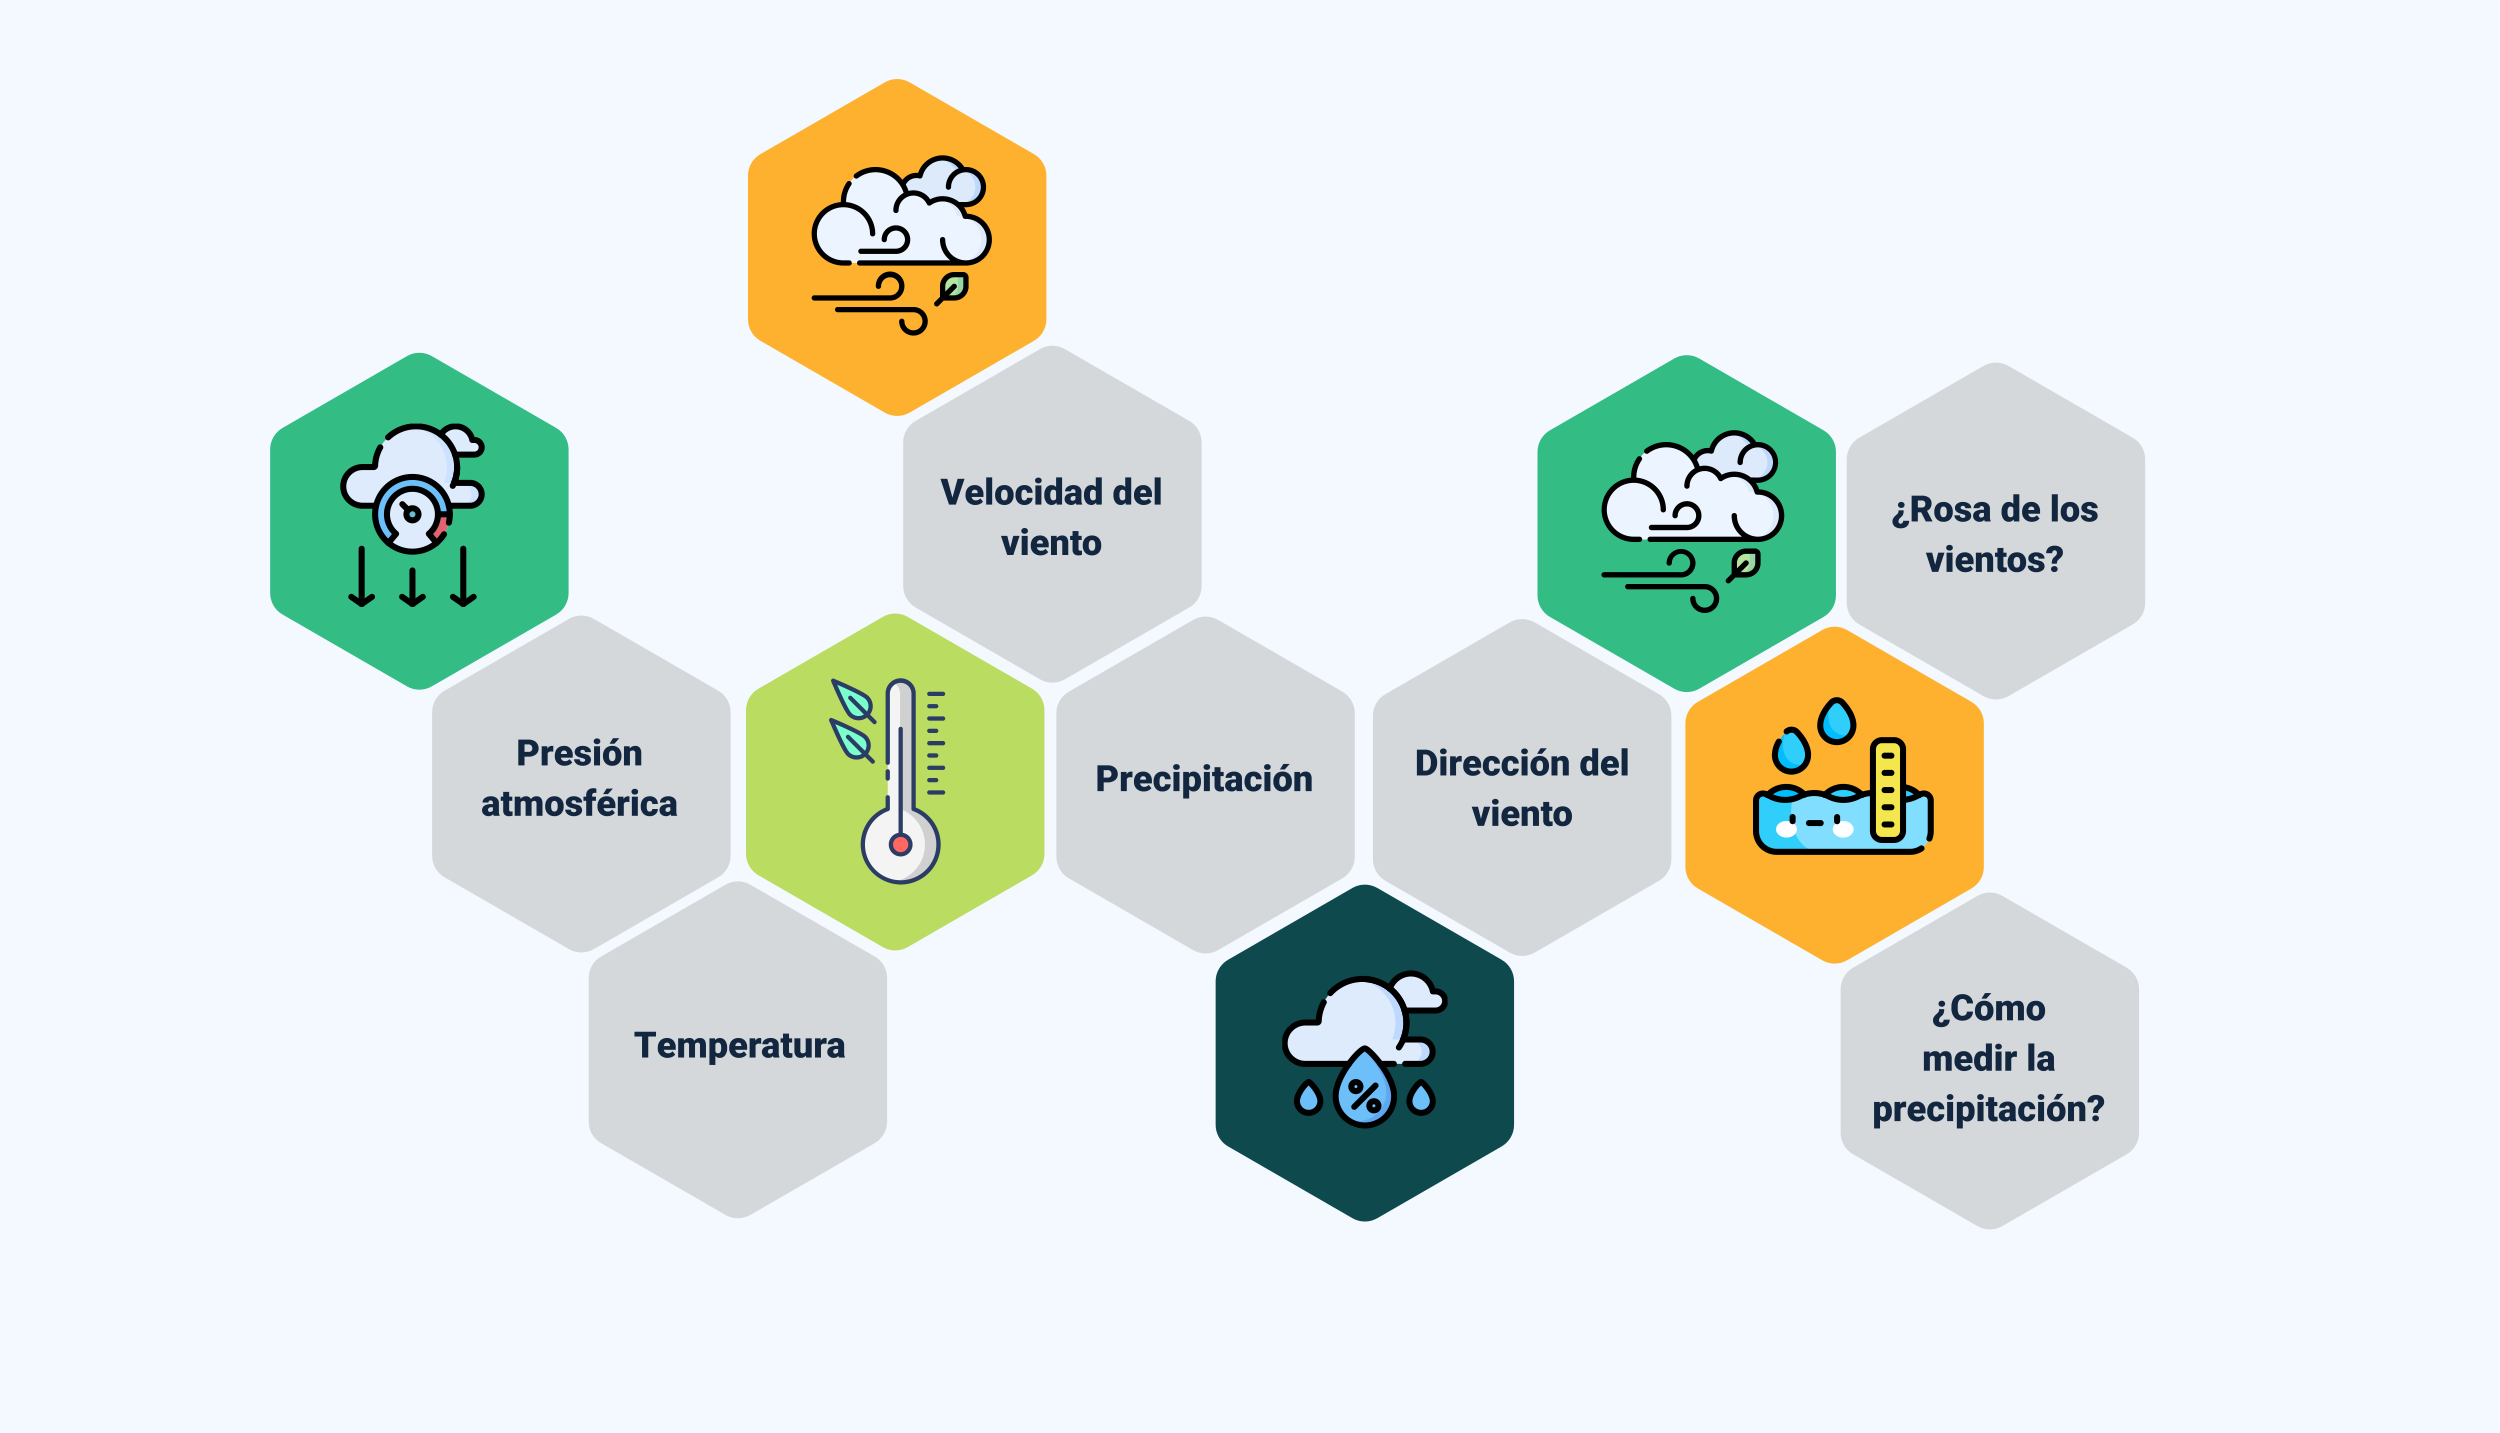 <svg xmlns="http://www.w3.org/2000/svg" xmlns:xlink="http://www.w3.org/1999/xlink" width="1240" height="711" viewBox="0 0 1240 711">
  <defs>
    <linearGradient id="linear-gradient" x1="-0.55" y1="1.495" x2="-0.534" y2="1.495" gradientUnits="objectBoundingBox">
      <stop offset="0" stop-color="#deefff"/>
      <stop offset="0.3" stop-color="#f7f7f8"/>
      <stop offset="0.758" stop-color="#e2e4e6"/>
      <stop offset="1" stop-color="#d4d8db"/>
    </linearGradient>
    <clipPath id="clip-path">
      <path id="Trazado_105229" data-name="Trazado 105229" d="M163.606,0a12.32,12.32,0,0,0-6.168,1.654l-61.676,35.6A12.34,12.34,0,0,0,89.59,47.944v71.217a12.335,12.335,0,0,0,6.172,10.686l61.676,35.608a12.346,12.346,0,0,0,12.336,0l61.673-35.608a12.332,12.332,0,0,0,6.168-10.686V47.944a12.336,12.336,0,0,0-6.168-10.686l-61.673-35.6A12.32,12.32,0,0,0,163.606,0Z" transform="translate(-89.59 0)" fill="#feb12e"/>
    </clipPath>
    <clipPath id="clip-path-2">
      <path id="Trazado_105231" data-name="Trazado 105231" d="M269.424,40.444,207.747,76.056a12.336,12.336,0,0,0-6.168,10.679v71.22a12.334,12.334,0,0,0,6.168,10.682l61.676,35.608a12.329,12.329,0,0,0,12.336,0l61.676-35.608a12.334,12.334,0,0,0,6.168-10.682V86.735a12.337,12.337,0,0,0-6.168-10.679L281.76,40.444a12.352,12.352,0,0,0-12.336,0" transform="translate(-201.579 -38.794)" fill="#34bc85"/>
    </clipPath>
    <clipPath id="clip-path-3">
      <path id="Trazado_105232" data-name="Trazado 105232" d="M224.628,118.032l-61.676,35.608a12.339,12.339,0,0,0-6.168,10.686v71.217a12.344,12.344,0,0,0,6.168,10.686l61.676,35.6a12.329,12.329,0,0,0,12.336,0l61.676-35.6a12.341,12.341,0,0,0,6.164-10.686V164.326a12.336,12.336,0,0,0-6.164-10.686l-61.676-35.608a12.352,12.352,0,0,0-12.336,0" transform="translate(-156.784 -116.382)" fill="#0e494d"/>
    </clipPath>
    <clipPath id="clip-path-4">
      <path id="Trazado_105233" data-name="Trazado 105233" d="M157.438,79.242,95.762,114.85a12.33,12.33,0,0,0-6.172,10.682v71.217a12.334,12.334,0,0,0,6.172,10.682l61.676,35.612a12.346,12.346,0,0,0,12.336,0l61.673-35.612a12.331,12.331,0,0,0,6.168-10.682V125.532a12.326,12.326,0,0,0-6.168-10.682L169.774,79.242a12.328,12.328,0,0,0-12.336,0" transform="translate(-89.59 -77.588)" fill="#badc61"/>
    </clipPath>
    <clipPath id="clip-path-5">
      <path id="Trazado_105234" data-name="Trazado 105234" d="M291.821,79.242,230.145,114.85a12.334,12.334,0,0,0-6.168,10.682v71.217a12.338,12.338,0,0,0,6.168,10.682l61.676,35.612a12.346,12.346,0,0,0,12.336,0l61.677-35.612A12.342,12.342,0,0,0,372,196.749V125.532a12.338,12.338,0,0,0-6.164-10.682L304.158,79.242a12.328,12.328,0,0,0-12.336,0" transform="translate(-223.977 -77.588)" fill="#feb12e"/>
    </clipPath>
    <clipPath id="clip-path-6">
      <path id="Trazado_105235" data-name="Trazado 105235" d="M90.245,40.444,28.569,76.056A12.332,12.332,0,0,0,22.4,86.735v71.22a12.33,12.33,0,0,0,6.172,10.682l61.676,35.608a12.329,12.329,0,0,0,12.336,0l61.673-35.608a12.326,12.326,0,0,0,6.168-10.682V86.735a12.329,12.329,0,0,0-6.168-10.679L102.581,40.444a12.352,12.352,0,0,0-12.336,0" transform="translate(-22.397 -38.794)" fill="#34bc85"/>
    </clipPath>
    <clipPath id="clip-path-7">
      <path id="Trazado_105236" data-name="Trazado 105236" d="M202.231,79.242,140.554,114.85a12.334,12.334,0,0,0-6.168,10.682v71.217a12.338,12.338,0,0,0,6.168,10.682l61.677,35.612a12.346,12.346,0,0,0,12.336,0l61.676-35.612a12.338,12.338,0,0,0,6.168-10.682V125.532a12.334,12.334,0,0,0-6.168-10.682L214.567,79.242a12.328,12.328,0,0,0-12.336,0" transform="translate(-134.386 -77.588)" fill="none"/>
    </clipPath>
    <linearGradient id="linear-gradient-2" x1="-1.987" y1="1.495" x2="-1.971" y2="1.495" gradientUnits="objectBoundingBox">
      <stop offset="0" stop-color="#fff"/>
      <stop offset="0.3" stop-color="#f7f7f8"/>
      <stop offset="0.758" stop-color="#e2e4e6"/>
      <stop offset="1" stop-color="#d4d8db"/>
    </linearGradient>
    <clipPath id="clip-path-8">
      <path id="Trazado_105238" data-name="Trazado 105238" d="M314.216,40.444,252.543,76.056a12.329,12.329,0,0,0-6.168,10.679v71.22a12.326,12.326,0,0,0,6.168,10.682l61.673,35.608a12.329,12.329,0,0,0,12.336,0l61.677-35.608a12.33,12.33,0,0,0,6.172-10.682V86.735a12.333,12.333,0,0,0-6.172-10.679L326.552,40.444a12.352,12.352,0,0,0-12.336,0" transform="translate(-246.375 -38.794)" fill="none"/>
    </clipPath>
    <linearGradient id="linear-gradient-3" x1="-3.783" y1="2.117" x2="-3.767" y2="2.117" xlink:href="#linear-gradient-2"/>
    <clipPath id="clip-path-9">
      <path id="Trazado_105240" data-name="Trazado 105240" d="M179.83,40.444,118.153,76.056a12.329,12.329,0,0,0-6.164,10.679v71.22a12.33,12.33,0,0,0,6.164,10.682l61.677,35.608a12.328,12.328,0,0,0,12.336,0l61.677-35.608a12.334,12.334,0,0,0,6.168-10.682V86.735a12.332,12.332,0,0,0-6.168-10.679L192.166,40.444a12.351,12.351,0,0,0-12.336,0" transform="translate(-111.989 -38.794)" fill="none"/>
    </clipPath>
    <linearGradient id="linear-gradient-4" x1="-1.628" y1="2.117" x2="-1.612" y2="2.117" xlink:href="#linear-gradient-2"/>
    <clipPath id="clip-path-10">
      <path id="Trazado_105242" data-name="Trazado 105242" d="M314.216,118.032l-61.673,35.608a12.332,12.332,0,0,0-6.168,10.686v71.217a12.336,12.336,0,0,0,6.168,10.686l61.673,35.6a12.329,12.329,0,0,0,12.336,0l61.677-35.6a12.34,12.34,0,0,0,6.172-10.686V164.326a12.335,12.335,0,0,0-6.172-10.686l-61.677-35.608a12.352,12.352,0,0,0-12.336,0" transform="translate(-246.375 -116.382)" fill="none"/>
    </clipPath>
    <linearGradient id="linear-gradient-5" x1="-3.783" y1="0.873" x2="-3.767" y2="0.873" xlink:href="#linear-gradient-2"/>
    <clipPath id="clip-path-11">
      <path id="Trazado_105244" data-name="Trazado 105244" d="M247.023,79.242,185.346,114.85a12.33,12.33,0,0,0-6.164,10.682v71.217a12.335,12.335,0,0,0,6.164,10.682l61.676,35.612a12.346,12.346,0,0,0,12.336,0l61.677-35.612a12.338,12.338,0,0,0,6.168-10.682V125.532a12.334,12.334,0,0,0-6.168-10.682L259.359,79.242a12.328,12.328,0,0,0-12.336,0" transform="translate(-179.182 -77.588)" fill="none"/>
    </clipPath>
    <linearGradient id="linear-gradient-6" x1="-2.705" y1="1.495" x2="-2.689" y2="1.495" xlink:href="#linear-gradient-2"/>
    <clipPath id="clip-path-12">
      <path id="Trazado_105246" data-name="Trazado 105246" d="M112.637,79.242,50.96,114.85A12.33,12.33,0,0,0,44.8,125.532v71.217a12.335,12.335,0,0,0,6.164,10.682l61.677,35.612a12.346,12.346,0,0,0,12.336,0l61.677-35.612a12.338,12.338,0,0,0,6.168-10.682V125.532a12.334,12.334,0,0,0-6.168-10.682L124.973,79.242a12.328,12.328,0,0,0-12.336,0" transform="translate(-44.796 -77.588)" fill="url(#linear-gradient)"/>
    </clipPath>
    <clipPath id="clip-path-13">
      <path id="Trazado_105248" data-name="Trazado 105248" d="M135.038,118.032,73.361,153.641a12.34,12.34,0,0,0-6.168,10.686v71.217a12.344,12.344,0,0,0,6.168,10.686l61.676,35.6a12.322,12.322,0,0,0,12.332,0l61.68-35.6a12.344,12.344,0,0,0,6.168-10.686V164.326a12.34,12.34,0,0,0-6.168-10.686l-61.68-35.608a12.345,12.345,0,0,0-12.332,0" transform="translate(-67.193 -116.382)" fill="none"/>
    </clipPath>
    <linearGradient id="linear-gradient-8" x1="-0.909" y1="0.873" x2="-0.893" y2="0.873" xlink:href="#linear-gradient-2"/>
    <clipPath id="clip-path-14">
      <path id="path3957" d="M0-682.665H90.834v90.834H0Z" transform="translate(0 682.665)"/>
    </clipPath>
    <clipPath id="clip-path-15">
      <path id="path1773" d="M0-682.665H82v82H0Z" transform="translate(0 682.665)"/>
    </clipPath>
    <clipPath id="clip-path-16">
      <path id="path2481" d="M0-682.665H89.268V-593.4H0Z" transform="translate(0 682.665)"/>
    </clipPath>
  </defs>
  <g id="_4" data-name="4" transform="translate(-180 -3066)">
    <g id="_4-2" data-name="4">
      <rect id="Rectángulo_338162" data-name="Rectángulo 338162" width="1240" height="711" transform="translate(180 3066)" fill="#f3f9ff"/>
    </g>
    <g id="Grupo_957852" data-name="Grupo 957852" transform="translate(-3 15.648)">
      <g id="Grupo_56884" data-name="Grupo 56884" transform="translate(553.988 3089.548)" clip-path="url(#clip-path)">
        <rect id="Rectángulo_5761" data-name="Rectángulo 5761" width="223.221" height="223.221" transform="translate(-83.828 83.828) rotate(-45)" fill="#feb12e"/>
      </g>
      <g id="Grupo_56888" data-name="Grupo 56888" transform="translate(945.605 3226.518)" clip-path="url(#clip-path-2)">
        <rect id="Rectángulo_5763" data-name="Rectángulo 5763" width="223.221" height="223.221" transform="translate(-83.828 83.828) rotate(-45)" fill="#34bc85"/>
      </g>
      <g id="Grupo_56890" data-name="Grupo 56890" transform="translate(785.955 3489.133)" clip-path="url(#clip-path-3)">
        <rect id="Rectángulo_5764" data-name="Rectángulo 5764" width="223.218" height="223.218" transform="translate(-83.828 83.828) rotate(-45)" fill="#0e494d"/>
      </g>
      <g id="Grupo_56892" data-name="Grupo 56892" transform="translate(553.028 3354.666)" clip-path="url(#clip-path-4)">
        <rect id="Rectángulo_5765" data-name="Rectángulo 5765" width="223.221" height="223.221" transform="translate(-83.828 83.828) rotate(-45)" fill="#badc61"/>
      </g>
      <g id="Grupo_56894" data-name="Grupo 56894" transform="translate(1018.966 3361.199)" clip-path="url(#clip-path-5)">
        <rect id="Rectángulo_5766" data-name="Rectángulo 5766" width="223.218" height="223.218" transform="translate(-83.828 83.828) rotate(-45)" fill="#feb12e"/>
      </g>
      <g id="Grupo_56896" data-name="Grupo 56896" transform="translate(316.988 3225.333)" clip-path="url(#clip-path-6)">
        <rect id="Rectángulo_5767" data-name="Rectángulo 5767" width="223.221" height="223.221" transform="translate(-83.828 83.828) rotate(-45)" fill="#34bc85"/>
      </g>
      <g id="Grupo_56898" data-name="Grupo 56898" transform="translate(706.962 3356.159)" clip-path="url(#clip-path-7)">
        <rect id="Rectángulo_5768" data-name="Rectángulo 5768" width="223.221" height="223.221" transform="translate(-83.828 83.828) rotate(-45)" fill="url(#linear-gradient-2)"/>
      </g>
      <g id="Grupo_56902" data-name="Grupo 56902" transform="translate(1098.988 3230.203)" clip-path="url(#clip-path-8)">
        <rect id="Rectángulo_5770" data-name="Rectángulo 5770" width="223.221" height="223.221" transform="matrix(0.707, -0.707, 0.707, 0.707, -83.828, 83.828)" fill="url(#linear-gradient-3)"/>
      </g>
      <g id="Grupo_56906" data-name="Grupo 56906" transform="translate(630.988 3221.848)" clip-path="url(#clip-path-9)">
        <rect id="Rectángulo_5772" data-name="Rectángulo 5772" width="223.218" height="223.218" transform="translate(-83.828 83.828) rotate(-45)" fill="url(#linear-gradient-4)"/>
      </g>
      <g id="Grupo_56910" data-name="Grupo 56910" transform="translate(1095.962 3493.049)" clip-path="url(#clip-path-10)">
        <rect id="Rectángulo_5774" data-name="Rectángulo 5774" width="223.221" height="223.221" transform="translate(-83.828 83.828) rotate(-45)" fill="url(#linear-gradient-5)"/>
      </g>
      <g id="Grupo_56914" data-name="Grupo 56914" transform="translate(863.988 3357.395)" clip-path="url(#clip-path-11)">
        <rect id="Rectángulo_5776" data-name="Rectángulo 5776" width="223.218" height="223.218" transform="translate(-83.828 83.828) rotate(-45)" fill="url(#linear-gradient-6)"/>
      </g>
      <g id="Grupo_56918" data-name="Grupo 56918" transform="translate(397.349 3355.666)" clip-path="url(#clip-path-12)">
        <rect id="Rectángulo_5778" data-name="Rectángulo 5778" width="223.218" height="223.218" transform="translate(-83.828 83.828) rotate(-45)" fill="url(#linear-gradient)"/>
      </g>
      <g id="Grupo_56922" data-name="Grupo 56922" transform="translate(474.988 3487.516)" clip-path="url(#clip-path-13)">
        <rect id="Rectángulo_5780" data-name="Rectángulo 5780" width="223.221" height="223.221" transform="translate(-83.828 83.828) rotate(-45)" fill="url(#linear-gradient-8)"/>
      </g>
      <path id="Trazado_725486" data-name="Trazado 725486" d="M34.17,14.658V19H31.085V6.2h5.106a5.948,5.948,0,0,1,2.6.541,4.074,4.074,0,0,1,1.749,1.538,4.2,4.2,0,0,1,.62,2.263,3.7,3.7,0,0,1-1.34,2.993,5.561,5.561,0,0,1-3.678,1.121Zm0-2.382h2.021a1.906,1.906,0,0,0,1.367-.448,1.665,1.665,0,0,0,.47-1.266,2.059,2.059,0,0,0-.483-1.433,1.712,1.712,0,0,0-1.318-.545H34.17Zm14.247-.105-.976-.07a1.752,1.752,0,0,0-1.793.879V19H42.687V9.49h2.777l.1,1.222a2.294,2.294,0,0,1,2.083-1.4,2.888,2.888,0,0,1,.826.105Zm5.669,7a4.889,4.889,0,0,1-3.542-1.305,4.507,4.507,0,0,1-1.354-3.4v-.246a5.84,5.84,0,0,1,.541-2.575,3.955,3.955,0,0,1,1.578-1.727,4.763,4.763,0,0,1,2.461-.611,4.117,4.117,0,0,1,3.164,1.244,4.887,4.887,0,0,1,1.16,3.467v1.151H52.206a2.135,2.135,0,0,0,.694,1.257,2.066,2.066,0,0,0,1.389.457,2.662,2.662,0,0,0,2.2-.984l1.354,1.6a3.784,3.784,0,0,1-1.569,1.217A5.3,5.3,0,0,1,54.086,19.176ZM53.752,11.6q-1.3,0-1.547,1.723h2.988v-.229a1.467,1.467,0,0,0-.36-1.1A1.434,1.434,0,0,0,53.752,11.6Zm10.512,4.729a.684.684,0,0,0-.4-.606,6.016,6.016,0,0,0-1.5-.475,6.853,6.853,0,0,1-1.828-.646,3.062,3.062,0,0,1-1.1-.971,2.319,2.319,0,0,1-.378-1.31,2.628,2.628,0,0,1,1.081-2.158,4.453,4.453,0,0,1,2.83-.848A4.934,4.934,0,0,1,66,10.167a2.666,2.666,0,0,1,1.143,2.241H64.167q0-1.143-1.2-1.143a1.194,1.194,0,0,0-.782.259.8.8,0,0,0-.316.646.737.737,0,0,0,.387.642,3.654,3.654,0,0,0,1.235.4,10.671,10.671,0,0,1,1.49.378,2.706,2.706,0,0,1,2.145,2.646,2.491,2.491,0,0,1-1.156,2.118,5.068,5.068,0,0,1-2.993.817,5.172,5.172,0,0,1-2.18-.439,3.645,3.645,0,0,1-1.494-1.2,2.707,2.707,0,0,1-.536-1.591h2.769a1.145,1.145,0,0,0,.439.962,1.808,1.808,0,0,0,1.081.3,1.422,1.422,0,0,0,.91-.246A.787.787,0,0,0,64.264,16.328ZM71.629,19H68.659V9.49h2.971ZM68.483,7.038A1.322,1.322,0,0,1,68.94,6a1.943,1.943,0,0,1,2.373,0,1.322,1.322,0,0,1,.457,1.037,1.322,1.322,0,0,1-.457,1.037,1.943,1.943,0,0,1-2.373,0A1.322,1.322,0,0,1,68.483,7.038Zm4.6,7.119a5.613,5.613,0,0,1,.554-2.536,3.96,3.96,0,0,1,1.591-1.709,4.791,4.791,0,0,1,2.435-.6,4.373,4.373,0,0,1,3.366,1.323,5.076,5.076,0,0,1,1.23,3.6v.105a4.925,4.925,0,0,1-1.235,3.529,4.384,4.384,0,0,1-3.344,1.305,4.434,4.434,0,0,1-3.261-1.217,4.761,4.761,0,0,1-1.327-3.3Zm2.962.185a3.538,3.538,0,0,0,.413,1.934,1.376,1.376,0,0,0,1.222.615q1.582,0,1.617-2.435v-.3q0-2.558-1.635-2.558-1.485,0-1.608,2.206ZM78.063,5.5h3.129L78.749,8.26l-2.417,0Zm8.218,3.99.1,1.116a3.225,3.225,0,0,1,2.716-1.292,2.713,2.713,0,0,1,2.219.888,4.226,4.226,0,0,1,.76,2.672V19H89.1V13a1.6,1.6,0,0,0-.29-1.059,1.342,1.342,0,0,0-1.055-.338,1.413,1.413,0,0,0-1.292.686V19H83.5V9.49ZM18.908,44a3.344,3.344,0,0,1-.281-.853,2.754,2.754,0,0,1-2.285,1.028,3.374,3.374,0,0,1-2.285-.813,2.588,2.588,0,0,1-.94-2.043,2.66,2.66,0,0,1,1.143-2.338,5.821,5.821,0,0,1,3.322-.791H18.5v-.5q0-1.316-1.134-1.316a.927.927,0,0,0-1.055,1.042H13.345a2.655,2.655,0,0,1,1.173-2.239,4.931,4.931,0,0,1,2.993-.86,4.323,4.323,0,0,1,2.874.888,3.086,3.086,0,0,1,1.081,2.435v4.21a4.311,4.311,0,0,0,.4,2V44Zm-1.854-1.934a1.652,1.652,0,0,0,.918-.237,1.487,1.487,0,0,0,.523-.536V39.772h-.861q-1.547,0-1.547,1.389a.848.848,0,0,0,.272.655A.986.986,0,0,0,17.054,42.066Zm9.5-9.94V34.49h1.564v2.057H26.555V40.9a1.111,1.111,0,0,0,.193.747,1.037,1.037,0,0,0,.765.211,4.345,4.345,0,0,0,.738-.053v2.118a5.466,5.466,0,0,1-1.67.255,3.1,3.1,0,0,1-2.259-.721,2.954,2.954,0,0,1-.729-2.188v-4.72H22.38V34.49h1.213V32.126Zm5.528,2.364.1,1.116A3.27,3.27,0,0,1,34.9,34.314a2.407,2.407,0,0,1,2.435,1.433,3.165,3.165,0,0,1,2.795-1.433q2.892,0,2.971,3.5V44H40.125V38a1.813,1.813,0,0,0-.246-1.063,1.048,1.048,0,0,0-.9-.334,1.4,1.4,0,0,0-1.31.782l.009.123V44H34.711V38.015a1.906,1.906,0,0,0-.237-1.081,1.045,1.045,0,0,0-.905-.334,1.42,1.42,0,0,0-1.3.782V44H29.306V34.49Zm12.331,4.667a5.613,5.613,0,0,1,.554-2.536,3.96,3.96,0,0,1,1.591-1.709,4.791,4.791,0,0,1,2.435-.6,4.373,4.373,0,0,1,3.366,1.323,5.076,5.076,0,0,1,1.23,3.6v.105a4.925,4.925,0,0,1-1.235,3.529,4.384,4.384,0,0,1-3.344,1.305,4.434,4.434,0,0,1-3.261-1.217,4.761,4.761,0,0,1-1.327-3.3Zm2.962.185a3.538,3.538,0,0,0,.413,1.934,1.376,1.376,0,0,0,1.222.615q1.582,0,1.617-2.435v-.3q0-2.558-1.635-2.558-1.485,0-1.608,2.206Zm12.5,1.986a.684.684,0,0,0-.4-.606,6.016,6.016,0,0,0-1.5-.475,6.853,6.853,0,0,1-1.828-.646,3.062,3.062,0,0,1-1.1-.971,2.319,2.319,0,0,1-.378-1.31,2.628,2.628,0,0,1,1.081-2.158,4.453,4.453,0,0,1,2.83-.848,4.934,4.934,0,0,1,3.023.853,2.666,2.666,0,0,1,1.143,2.241H59.777q0-1.143-1.2-1.143a1.194,1.194,0,0,0-.782.259.8.8,0,0,0-.316.646.737.737,0,0,0,.387.642,3.654,3.654,0,0,0,1.235.4,10.671,10.671,0,0,1,1.49.378A2.706,2.706,0,0,1,62.73,41.24a2.491,2.491,0,0,1-1.156,2.118,5.068,5.068,0,0,1-2.993.817,5.172,5.172,0,0,1-2.18-.439,3.645,3.645,0,0,1-1.494-1.2,2.707,2.707,0,0,1-.536-1.591h2.769a1.145,1.145,0,0,0,.439.962,1.808,1.808,0,0,0,1.081.3,1.422,1.422,0,0,0,.91-.246A.787.787,0,0,0,59.874,41.328ZM64.77,44V36.547H63.39V34.49h1.38v-.756a3.286,3.286,0,0,1,.958-2.522,3.785,3.785,0,0,1,2.689-.9,5.89,5.89,0,0,1,1.389.185l.009,2.18a2.706,2.706,0,0,0-.729-.079q-1.345,0-1.345,1.16v.729h1.854v2.057H67.74V44Zm10.468.176A4.889,4.889,0,0,1,71.7,42.871a4.507,4.507,0,0,1-1.354-3.4v-.246a5.84,5.84,0,0,1,.541-2.575,3.955,3.955,0,0,1,1.578-1.727,4.763,4.763,0,0,1,2.461-.611,4.117,4.117,0,0,1,3.164,1.244,4.887,4.887,0,0,1,1.16,3.467v1.151H73.356a2.135,2.135,0,0,0,.694,1.257,2.066,2.066,0,0,0,1.389.457,2.662,2.662,0,0,0,2.2-.984l1.354,1.6a3.784,3.784,0,0,1-1.569,1.217A5.3,5.3,0,0,1,75.237,44.176ZM74.9,36.6q-1.3,0-1.547,1.723h2.988v-.229a1.467,1.467,0,0,0-.36-1.1A1.434,1.434,0,0,0,74.9,36.6Zm-.035-6.108H78l-2.443,2.76-2.417,0Zm11.32,6.68-.976-.07a1.752,1.752,0,0,0-1.793.879V44H80.458V34.49h2.777l.1,1.222a2.294,2.294,0,0,1,2.083-1.4,2.888,2.888,0,0,1,.826.105ZM90.381,44H87.41V34.49h2.971ZM87.234,32.038A1.322,1.322,0,0,1,87.691,31a1.943,1.943,0,0,1,2.373,0,1.405,1.405,0,0,1,0,2.074,1.943,1.943,0,0,1-2.373,0A1.322,1.322,0,0,1,87.234,32.038Zm8.991,9.853a1.317,1.317,0,0,0,.967-.338,1.241,1.241,0,0,0,.334-.945H100.3a3.288,3.288,0,0,1-1.121,2.566,4.168,4.168,0,0,1-2.887,1,4.22,4.22,0,0,1-3.27-1.3,5.125,5.125,0,0,1-1.2-3.6v-.123a5.792,5.792,0,0,1,.532-2.544,3.872,3.872,0,0,1,1.534-1.7,4.573,4.573,0,0,1,2.373-.593,4.116,4.116,0,0,1,2.944,1.028,3.647,3.647,0,0,1,1.09,2.786H97.526A1.626,1.626,0,0,0,97.166,37a1.244,1.244,0,0,0-.967-.4q-1.151,0-1.345,1.468a10.357,10.357,0,0,0-.062,1.283,4.068,4.068,0,0,0,.343,1.986A1.187,1.187,0,0,0,96.226,41.891ZM106.913,44a3.344,3.344,0,0,1-.281-.853,2.754,2.754,0,0,1-2.285,1.028,3.374,3.374,0,0,1-2.285-.813,2.588,2.588,0,0,1-.94-2.043,2.66,2.66,0,0,1,1.143-2.338,5.821,5.821,0,0,1,3.322-.791h.914v-.5q0-1.316-1.134-1.316a.927.927,0,0,0-1.055,1.042H101.35a2.655,2.655,0,0,1,1.173-2.239,4.931,4.931,0,0,1,2.993-.86,4.323,4.323,0,0,1,2.874.888,3.086,3.086,0,0,1,1.081,2.435v4.21a4.311,4.311,0,0,0,.4,2V44Zm-1.854-1.934a1.652,1.652,0,0,0,.918-.237,1.487,1.487,0,0,0,.523-.536V39.772h-.861q-1.547,0-1.547,1.389a.848.848,0,0,0,.272.655A.986.986,0,0,0,105.059,42.066Z" transform="translate(408.988 3411)" fill="#12263f"/>
      <path id="Trazado_725484" data-name="Trazado 725484" d="M11.547,14.658V19H8.462V6.2h5.106a5.948,5.948,0,0,1,2.6.541,4.074,4.074,0,0,1,1.749,1.538,4.2,4.2,0,0,1,.62,2.263,3.7,3.7,0,0,1-1.34,2.993,5.561,5.561,0,0,1-3.678,1.121Zm0-2.382h2.021a1.906,1.906,0,0,0,1.367-.448,1.665,1.665,0,0,0,.47-1.266,2.059,2.059,0,0,0-.483-1.433A1.712,1.712,0,0,0,13.6,8.585H11.547Zm14.247-.105-.976-.07a1.752,1.752,0,0,0-1.793.879V19H20.064V9.49h2.777l.1,1.222a2.294,2.294,0,0,1,2.083-1.4,2.888,2.888,0,0,1,.826.105Zm5.669,7a4.889,4.889,0,0,1-3.542-1.305,4.507,4.507,0,0,1-1.354-3.4v-.246a5.84,5.84,0,0,1,.541-2.575,3.955,3.955,0,0,1,1.578-1.727,4.763,4.763,0,0,1,2.461-.611,4.117,4.117,0,0,1,3.164,1.244,4.887,4.887,0,0,1,1.16,3.467v1.151H29.583a2.135,2.135,0,0,0,.694,1.257,2.066,2.066,0,0,0,1.389.457,2.662,2.662,0,0,0,2.2-.984l1.354,1.6a3.784,3.784,0,0,1-1.569,1.217A5.3,5.3,0,0,1,31.463,19.176ZM31.129,11.6q-1.3,0-1.547,1.723h2.988v-.229a1.467,1.467,0,0,0-.36-1.1A1.434,1.434,0,0,0,31.129,11.6Zm9.554,5.291a1.317,1.317,0,0,0,.967-.338,1.241,1.241,0,0,0,.334-.945h2.777a3.288,3.288,0,0,1-1.121,2.566,4.168,4.168,0,0,1-2.887,1,4.22,4.22,0,0,1-3.27-1.3,5.125,5.125,0,0,1-1.2-3.6v-.123A5.792,5.792,0,0,1,36.82,11.6a3.872,3.872,0,0,1,1.534-1.7,4.573,4.573,0,0,1,2.373-.593,4.116,4.116,0,0,1,2.944,1.028,3.647,3.647,0,0,1,1.09,2.786H41.984A1.626,1.626,0,0,0,41.624,12a1.244,1.244,0,0,0-.967-.4q-1.151,0-1.345,1.468a10.357,10.357,0,0,0-.062,1.283,4.068,4.068,0,0,0,.343,1.986A1.187,1.187,0,0,0,40.683,16.891ZM49.138,19H46.167V9.49h2.971ZM45.992,7.038A1.322,1.322,0,0,1,46.449,6a1.943,1.943,0,0,1,2.373,0,1.322,1.322,0,0,1,.457,1.037,1.322,1.322,0,0,1-.457,1.037,1.943,1.943,0,0,1-2.373,0A1.322,1.322,0,0,1,45.992,7.038Zm13.8,7.277a5.735,5.735,0,0,1-1,3.538A3.2,3.2,0,0,1,56.1,19.176a2.742,2.742,0,0,1-2.153-.958v4.438H50.984V9.49h2.769l.088.879a2.742,2.742,0,0,1,2.241-1.055,3.224,3.224,0,0,1,2.733,1.3,5.805,5.805,0,0,1,.976,3.564Zm-2.962-.185q0-2.531-1.477-2.531a1.394,1.394,0,0,0-1.406.756V16.1a1.439,1.439,0,0,0,1.424.791q1.415,0,1.459-2.443ZM64.22,19H61.25V9.49H64.22ZM61.074,7.038A1.322,1.322,0,0,1,61.531,6,1.943,1.943,0,0,1,63.9,6a1.322,1.322,0,0,1,.457,1.037A1.322,1.322,0,0,1,63.9,8.075a1.943,1.943,0,0,1-2.373,0A1.322,1.322,0,0,1,61.074,7.038Zm8.42.088V9.49h1.564v2.057H69.494V15.9a1.111,1.111,0,0,0,.193.747,1.037,1.037,0,0,0,.765.211,4.345,4.345,0,0,0,.738-.053v2.118a5.466,5.466,0,0,1-1.67.255,3.1,3.1,0,0,1-2.259-.721,2.954,2.954,0,0,1-.729-2.188v-4.72H65.319V9.49h1.213V7.126ZM77.58,19a3.344,3.344,0,0,1-.281-.853,2.754,2.754,0,0,1-2.285,1.028,3.374,3.374,0,0,1-2.285-.813,2.588,2.588,0,0,1-.94-2.043,2.66,2.66,0,0,1,1.143-2.338,5.821,5.821,0,0,1,3.322-.791h.914v-.5q0-1.316-1.134-1.316a.927.927,0,0,0-1.055,1.042H72.016a2.655,2.655,0,0,1,1.173-2.239,4.931,4.931,0,0,1,2.993-.86,4.323,4.323,0,0,1,2.874.888,3.086,3.086,0,0,1,1.081,2.435v4.21a4.311,4.311,0,0,0,.4,2V19Zm-1.854-1.934a1.652,1.652,0,0,0,.918-.237,1.487,1.487,0,0,0,.523-.536V14.772h-.861q-1.547,0-1.547,1.389a.848.848,0,0,0,.272.655A.986.986,0,0,0,75.725,17.066ZM85.8,16.891a1.317,1.317,0,0,0,.967-.338,1.241,1.241,0,0,0,.334-.945h2.777a3.288,3.288,0,0,1-1.121,2.566,4.168,4.168,0,0,1-2.887,1,4.22,4.22,0,0,1-3.27-1.3,5.125,5.125,0,0,1-1.2-3.6v-.123a5.792,5.792,0,0,1,.532-2.544,3.872,3.872,0,0,1,1.534-1.7,4.573,4.573,0,0,1,2.373-.593,4.116,4.116,0,0,1,2.944,1.028,3.647,3.647,0,0,1,1.09,2.786H87.1A1.626,1.626,0,0,0,86.738,12a1.244,1.244,0,0,0-.967-.4q-1.151,0-1.345,1.468a10.357,10.357,0,0,0-.062,1.283,4.068,4.068,0,0,0,.343,1.986A1.187,1.187,0,0,0,85.8,16.891ZM94.252,19H91.282V9.49h2.971ZM91.106,7.038A1.322,1.322,0,0,1,91.563,6a1.943,1.943,0,0,1,2.373,0,1.322,1.322,0,0,1,.457,1.037,1.322,1.322,0,0,1-.457,1.037,1.943,1.943,0,0,1-2.373,0A1.322,1.322,0,0,1,91.106,7.038Zm4.6,7.119a5.613,5.613,0,0,1,.554-2.536,3.96,3.96,0,0,1,1.591-1.709,4.791,4.791,0,0,1,2.435-.6,4.373,4.373,0,0,1,3.366,1.323,5.076,5.076,0,0,1,1.23,3.6v.105a4.925,4.925,0,0,1-1.235,3.529,4.384,4.384,0,0,1-3.344,1.305,4.434,4.434,0,0,1-3.261-1.217,4.761,4.761,0,0,1-1.327-3.3Zm2.962.185a3.538,3.538,0,0,0,.413,1.934,1.376,1.376,0,0,0,1.222.615q1.582,0,1.617-2.435v-.3q0-2.558-1.635-2.558-1.485,0-1.608,2.206ZM100.686,5.5h3.129l-2.443,2.76-2.417,0ZM108.9,9.49l.1,1.116a3.225,3.225,0,0,1,2.716-1.292,2.713,2.713,0,0,1,2.219.888,4.226,4.226,0,0,1,.76,2.672V19h-2.971V13a1.6,1.6,0,0,0-.29-1.059,1.342,1.342,0,0,0-1.055-.338,1.413,1.413,0,0,0-1.292.686V19h-2.962V9.49Z" transform="translate(718.878 3423.752)" fill="#12263f"/>
      <path id="Trazado_725485" data-name="Trazado 725485" d="M12.33,15.52,14.878,6.2h3.445L14.017,19H10.642L6.371,6.2H9.79ZM23.72,19.176a4.889,4.889,0,0,1-3.542-1.305,4.507,4.507,0,0,1-1.354-3.4v-.246a5.84,5.84,0,0,1,.541-2.575,3.955,3.955,0,0,1,1.578-1.727A4.763,4.763,0,0,1,23.4,9.314a4.117,4.117,0,0,1,3.164,1.244,4.887,4.887,0,0,1,1.16,3.467v1.151H21.839a2.135,2.135,0,0,0,.694,1.257,2.066,2.066,0,0,0,1.389.457,2.662,2.662,0,0,0,2.2-.984l1.354,1.6A3.784,3.784,0,0,1,25.9,18.723,5.3,5.3,0,0,1,23.72,19.176ZM23.386,11.6q-1.3,0-1.547,1.723h2.988v-.229a1.467,1.467,0,0,0-.36-1.1A1.434,1.434,0,0,0,23.386,11.6ZM32.043,19H29.073V5.5h2.971Zm1.45-4.843a5.613,5.613,0,0,1,.554-2.536,3.96,3.96,0,0,1,1.591-1.709,4.791,4.791,0,0,1,2.435-.6,4.373,4.373,0,0,1,3.366,1.323,5.076,5.076,0,0,1,1.23,3.6v.105a4.925,4.925,0,0,1-1.235,3.529,4.384,4.384,0,0,1-3.344,1.305,4.434,4.434,0,0,1-3.261-1.217,4.761,4.761,0,0,1-1.327-3.3Zm2.962.185a3.538,3.538,0,0,0,.413,1.934,1.376,1.376,0,0,0,1.222.615q1.582,0,1.617-2.435v-.3q0-2.558-1.635-2.558-1.485,0-1.608,2.206ZM48,16.891a1.317,1.317,0,0,0,.967-.338,1.241,1.241,0,0,0,.334-.945h2.777a3.288,3.288,0,0,1-1.121,2.566,4.168,4.168,0,0,1-2.887,1,4.22,4.22,0,0,1-3.27-1.3,5.125,5.125,0,0,1-1.2-3.6v-.123a5.792,5.792,0,0,1,.532-2.544,3.872,3.872,0,0,1,1.534-1.7,4.573,4.573,0,0,1,2.373-.593,4.116,4.116,0,0,1,2.944,1.028,3.647,3.647,0,0,1,1.09,2.786H49.3A1.626,1.626,0,0,0,48.936,12a1.244,1.244,0,0,0-.967-.4q-1.151,0-1.345,1.468a10.357,10.357,0,0,0-.062,1.283,4.068,4.068,0,0,0,.343,1.986A1.187,1.187,0,0,0,48,16.891ZM56.451,19H53.48V9.49h2.971ZM53.3,7.038A1.322,1.322,0,0,1,53.761,6a1.943,1.943,0,0,1,2.373,0,1.322,1.322,0,0,1,.457,1.037,1.322,1.322,0,0,1-.457,1.037,1.943,1.943,0,0,1-2.373,0A1.322,1.322,0,0,1,53.3,7.038Zm4.6,7.137a5.809,5.809,0,0,1,.976-3.56,3.211,3.211,0,0,1,2.725-1.3,2.731,2.731,0,0,1,2.145,1V5.5h2.971V19H64.053L63.9,17.98a2.8,2.8,0,0,1-2.32,1.2,3.205,3.205,0,0,1-2.689-1.3A5.993,5.993,0,0,1,57.9,14.175Zm2.962.185q0,2.531,1.477,2.531a1.458,1.458,0,0,0,1.406-.826V12.443a1.419,1.419,0,0,0-1.389-.844q-1.371,0-1.485,2.215ZM73.756,19a3.344,3.344,0,0,1-.281-.853,2.754,2.754,0,0,1-2.285,1.028,3.374,3.374,0,0,1-2.285-.813,2.588,2.588,0,0,1-.94-2.043,2.66,2.66,0,0,1,1.143-2.338,5.821,5.821,0,0,1,3.322-.791h.914v-.5q0-1.316-1.134-1.316a.927.927,0,0,0-1.055,1.042H68.193a2.655,2.655,0,0,1,1.173-2.239,4.931,4.931,0,0,1,2.993-.86,4.323,4.323,0,0,1,2.874.888,3.086,3.086,0,0,1,1.081,2.435v4.21a4.311,4.311,0,0,0,.4,2V19ZM71.9,17.066a1.652,1.652,0,0,0,.918-.237,1.487,1.487,0,0,0,.523-.536V14.772h-.861q-1.547,0-1.547,1.389a.848.848,0,0,0,.272.655A.986.986,0,0,0,71.9,17.066Zm5.678-2.892a5.809,5.809,0,0,1,.976-3.56,3.211,3.211,0,0,1,2.725-1.3,2.731,2.731,0,0,1,2.145,1V5.5H86.4V19H83.732l-.149-1.02a2.8,2.8,0,0,1-2.32,1.2,3.205,3.205,0,0,1-2.689-1.3A5.993,5.993,0,0,1,77.58,14.175Zm2.962.185q0,2.531,1.477,2.531a1.458,1.458,0,0,0,1.406-.826V12.443a1.419,1.419,0,0,0-1.389-.844q-1.371,0-1.485,2.215Zm11.646-.185a5.809,5.809,0,0,1,.976-3.56,3.211,3.211,0,0,1,2.725-1.3,2.731,2.731,0,0,1,2.145,1V5.5H101V19H98.339l-.149-1.02a2.8,2.8,0,0,1-2.32,1.2,3.205,3.205,0,0,1-2.689-1.3A5.993,5.993,0,0,1,92.187,14.175Zm2.962.185q0,2.531,1.477,2.531a1.458,1.458,0,0,0,1.406-.826V12.443a1.419,1.419,0,0,0-1.389-.844q-1.371,0-1.485,2.215Zm12.138,4.816a4.889,4.889,0,0,1-3.542-1.305,4.507,4.507,0,0,1-1.354-3.4v-.246a5.84,5.84,0,0,1,.541-2.575,3.955,3.955,0,0,1,1.578-1.727,4.763,4.763,0,0,1,2.461-.611,4.117,4.117,0,0,1,3.164,1.244,4.887,4.887,0,0,1,1.16,3.467v1.151h-5.889a2.135,2.135,0,0,0,.694,1.257,2.066,2.066,0,0,0,1.389.457,2.662,2.662,0,0,0,2.2-.984l1.354,1.6a3.784,3.784,0,0,1-1.569,1.217A5.3,5.3,0,0,1,107.287,19.176Zm-.334-7.576q-1.3,0-1.547,1.723h2.988v-.229a1.467,1.467,0,0,0-.36-1.1A1.434,1.434,0,0,0,106.953,11.6ZM115.61,19h-2.971V5.5h2.971Zm-74.6,21.476,1.5-5.985h3.12L42.533,44H39.51l-3.1-9.51h3.129ZM49.644,44H46.673V34.49h2.971ZM46.5,32.038A1.322,1.322,0,0,1,46.954,31a1.943,1.943,0,0,1,2.373,0,1.405,1.405,0,0,1,0,2.074,1.943,1.943,0,0,1-2.373,0A1.322,1.322,0,0,1,46.5,32.038Zm9.571,12.138a4.889,4.889,0,0,1-3.542-1.305,4.507,4.507,0,0,1-1.354-3.4v-.246a5.84,5.84,0,0,1,.541-2.575,3.955,3.955,0,0,1,1.578-1.727,4.763,4.763,0,0,1,2.461-.611,4.117,4.117,0,0,1,3.164,1.244,4.887,4.887,0,0,1,1.16,3.467v1.151H54.188a2.135,2.135,0,0,0,.694,1.257,2.066,2.066,0,0,0,1.389.457,2.662,2.662,0,0,0,2.2-.984l1.354,1.6a3.784,3.784,0,0,1-1.569,1.217A5.3,5.3,0,0,1,56.068,44.176ZM55.734,36.6q-1.3,0-1.547,1.723h2.988v-.229a1.467,1.467,0,0,0-.36-1.1A1.434,1.434,0,0,0,55.734,36.6Zm8.253-2.109.1,1.116A3.225,3.225,0,0,1,66.8,34.314a2.713,2.713,0,0,1,2.219.888,4.226,4.226,0,0,1,.76,2.672V44H66.809V38a1.6,1.6,0,0,0-.29-1.059,1.342,1.342,0,0,0-1.055-.338,1.413,1.413,0,0,0-1.292.686V44H61.21V34.49Zm10.881-2.364V34.49h1.564v2.057H74.868V40.9a1.111,1.111,0,0,0,.193.747,1.037,1.037,0,0,0,.765.211,4.345,4.345,0,0,0,.738-.053v2.118a5.466,5.466,0,0,1-1.67.255,3.1,3.1,0,0,1-2.259-.721,2.954,2.954,0,0,1-.729-2.188v-4.72H70.693V34.49h1.213V32.126Zm2.092,7.031a5.613,5.613,0,0,1,.554-2.536A3.96,3.96,0,0,1,79.1,34.912a4.791,4.791,0,0,1,2.435-.6,4.373,4.373,0,0,1,3.366,1.323,5.076,5.076,0,0,1,1.23,3.6v.105A4.925,4.925,0,0,1,84.9,42.871a4.384,4.384,0,0,1-3.344,1.305A4.434,4.434,0,0,1,78.3,42.958a4.761,4.761,0,0,1-1.327-3.3Zm2.962.185a3.538,3.538,0,0,0,.413,1.934,1.376,1.376,0,0,0,1.222.615q1.582,0,1.617-2.435v-.3q0-2.558-1.635-2.558-1.485,0-1.608,2.206Z" transform="translate(643.078 3281.645)" fill="#12263f"/>
      <path id="Trazado_725487" data-name="Trazado 725487" d="M19.945,8.585H16.1V19H13.02V8.585H9.249V6.2h10.7Zm5.766,10.591a4.889,4.889,0,0,1-3.542-1.305,4.507,4.507,0,0,1-1.354-3.4v-.246a5.84,5.84,0,0,1,.541-2.575,3.955,3.955,0,0,1,1.578-1.727,4.763,4.763,0,0,1,2.461-.611,4.117,4.117,0,0,1,3.164,1.244,4.887,4.887,0,0,1,1.16,3.467v1.151H23.83a2.135,2.135,0,0,0,.694,1.257,2.066,2.066,0,0,0,1.389.457,2.662,2.662,0,0,0,2.2-.984l1.354,1.6A3.784,3.784,0,0,1,27.9,18.723,5.3,5.3,0,0,1,25.711,19.176ZM25.377,11.6q-1.3,0-1.547,1.723h2.988v-.229a1.467,1.467,0,0,0-.36-1.1A1.434,1.434,0,0,0,25.377,11.6ZM33.709,9.49l.1,1.116a3.27,3.27,0,0,1,2.716-1.292,2.407,2.407,0,0,1,2.435,1.433,3.165,3.165,0,0,1,2.795-1.433q2.892,0,2.971,3.5V19H41.751V13a1.813,1.813,0,0,0-.246-1.063,1.048,1.048,0,0,0-.9-.334,1.4,1.4,0,0,0-1.31.782l.009.123V19H36.337V13.015a1.906,1.906,0,0,0-.237-1.081,1.045,1.045,0,0,0-.905-.334,1.42,1.42,0,0,0-1.3.782V19H30.932V9.49Zm21.533,4.825a5.735,5.735,0,0,1-1,3.538,3.2,3.2,0,0,1-2.694,1.323,2.742,2.742,0,0,1-2.153-.958v4.438H46.436V9.49H49.2l.088.879a2.742,2.742,0,0,1,2.241-1.055,3.224,3.224,0,0,1,2.733,1.3,5.805,5.805,0,0,1,.976,3.564Zm-2.962-.185q0-2.531-1.477-2.531a1.394,1.394,0,0,0-1.406.756V16.1a1.439,1.439,0,0,0,1.424.791q1.415,0,1.459-2.443Zm8.868,5.045a4.889,4.889,0,0,1-3.542-1.305,4.507,4.507,0,0,1-1.354-3.4v-.246a5.84,5.84,0,0,1,.541-2.575,3.955,3.955,0,0,1,1.578-1.727,4.763,4.763,0,0,1,2.461-.611A4.117,4.117,0,0,1,64,10.558a4.887,4.887,0,0,1,1.16,3.467v1.151H59.268a2.135,2.135,0,0,0,.694,1.257,2.066,2.066,0,0,0,1.389.457,2.662,2.662,0,0,0,2.2-.984l1.354,1.6a3.784,3.784,0,0,1-1.569,1.217A5.3,5.3,0,0,1,61.148,19.176ZM60.814,11.6q-1.3,0-1.547,1.723h2.988v-.229a1.467,1.467,0,0,0-.36-1.1A1.434,1.434,0,0,0,60.814,11.6Zm11.285.571-.976-.07a1.752,1.752,0,0,0-1.793.879V19H66.369V9.49h2.777l.1,1.222a2.294,2.294,0,0,1,2.083-1.4,2.888,2.888,0,0,1,.826.105ZM78.261,19a3.344,3.344,0,0,1-.281-.853,2.754,2.754,0,0,1-2.285,1.028,3.374,3.374,0,0,1-2.285-.813,2.588,2.588,0,0,1-.94-2.043,2.66,2.66,0,0,1,1.143-2.338,5.821,5.821,0,0,1,3.322-.791h.914v-.5q0-1.316-1.134-1.316a.927.927,0,0,0-1.055,1.042H72.7a2.655,2.655,0,0,1,1.173-2.239,4.931,4.931,0,0,1,2.993-.86,4.323,4.323,0,0,1,2.874.888,3.086,3.086,0,0,1,1.081,2.435v4.21a4.311,4.311,0,0,0,.4,2V19Zm-1.854-1.934a1.652,1.652,0,0,0,.918-.237,1.487,1.487,0,0,0,.523-.536V14.772h-.861q-1.547,0-1.547,1.389a.848.848,0,0,0,.272.655A.986.986,0,0,0,76.406,17.066Zm9.5-9.94V9.49h1.564v2.057H85.907V15.9a1.111,1.111,0,0,0,.193.747,1.037,1.037,0,0,0,.765.211A4.345,4.345,0,0,0,87.6,16.8v2.118a5.466,5.466,0,0,1-1.67.255,3.1,3.1,0,0,1-2.259-.721,2.954,2.954,0,0,1-.729-2.188v-4.72H81.732V9.49h1.213V7.126ZM94.3,17.972a3.054,3.054,0,0,1-2.54,1.2,3,3,0,0,1-2.369-.91,3.826,3.826,0,0,1-.8-2.615V9.49H91.55v6.179a1.065,1.065,0,0,0,1.187,1.222,1.548,1.548,0,0,0,1.45-.729V9.49h2.979V19H94.389Zm10.239-5.8-.976-.07a1.752,1.752,0,0,0-1.793.879V19H98.81V9.49h2.777l.1,1.222a2.294,2.294,0,0,1,2.083-1.4,2.888,2.888,0,0,1,.826.105ZM110.7,19a3.344,3.344,0,0,1-.281-.853,2.754,2.754,0,0,1-2.285,1.028,3.374,3.374,0,0,1-2.285-.813,2.588,2.588,0,0,1-.94-2.043,2.66,2.66,0,0,1,1.143-2.338,5.821,5.821,0,0,1,3.322-.791h.914v-.5q0-1.316-1.134-1.316a.927.927,0,0,0-1.055,1.042h-2.962a2.655,2.655,0,0,1,1.173-2.239,4.931,4.931,0,0,1,2.993-.86,4.323,4.323,0,0,1,2.874.888,3.086,3.086,0,0,1,1.081,2.435v4.21a4.311,4.311,0,0,0,.4,2V19Zm-1.854-1.934a1.652,1.652,0,0,0,.918-.237,1.487,1.487,0,0,0,.523-.536V14.772h-.861q-1.547,0-1.547,1.389a.848.848,0,0,0,.272.655A.986.986,0,0,0,108.847,17.066Z" transform="translate(488.435 3555.891)" fill="#12263f"/>
      <path id="Trazado_725481" data-name="Trazado 725481" d="M9.231,19V6.2h4.122a6.064,6.064,0,0,1,3.05.769,5.406,5.406,0,0,1,2.114,2.171,6.554,6.554,0,0,1,.769,3.142v.589a6.592,6.592,0,0,1-.743,3.151,5.429,5.429,0,0,1-2.092,2.18,5.93,5.93,0,0,1-3.01.8ZM12.316,8.585v8.042h1.072a2.4,2.4,0,0,0,2.039-.945,4.63,4.63,0,0,0,.712-2.808V12.32a4.592,4.592,0,0,0-.712-2.795,2.442,2.442,0,0,0-2.074-.94ZM23.856,19H20.886V9.49h2.971ZM20.71,7.038A1.322,1.322,0,0,1,21.167,6,1.943,1.943,0,0,1,23.54,6,1.322,1.322,0,0,1,24,7.038a1.322,1.322,0,0,1-.457,1.037,1.943,1.943,0,0,1-2.373,0A1.322,1.322,0,0,1,20.71,7.038Zm10.723,5.133-.976-.07a1.752,1.752,0,0,0-1.793.879V19H25.7V9.49h2.777l.1,1.222a2.294,2.294,0,0,1,2.083-1.4,2.888,2.888,0,0,1,.826.105Zm5.669,7a4.889,4.889,0,0,1-3.542-1.305,4.507,4.507,0,0,1-1.354-3.4v-.246a5.84,5.84,0,0,1,.541-2.575,3.955,3.955,0,0,1,1.578-1.727,4.763,4.763,0,0,1,2.461-.611,4.117,4.117,0,0,1,3.164,1.244,4.887,4.887,0,0,1,1.16,3.467v1.151H35.221a2.135,2.135,0,0,0,.694,1.257,2.066,2.066,0,0,0,1.389.457,2.662,2.662,0,0,0,2.2-.984l1.354,1.6a3.784,3.784,0,0,1-1.569,1.217A5.3,5.3,0,0,1,37.1,19.176ZM36.768,11.6q-1.3,0-1.547,1.723h2.988v-.229a1.467,1.467,0,0,0-.36-1.1A1.434,1.434,0,0,0,36.768,11.6Zm9.554,5.291a1.317,1.317,0,0,0,.967-.338,1.241,1.241,0,0,0,.334-.945H50.4a3.288,3.288,0,0,1-1.121,2.566,4.168,4.168,0,0,1-2.887,1,4.22,4.22,0,0,1-3.27-1.3,5.125,5.125,0,0,1-1.2-3.6v-.123a5.792,5.792,0,0,1,.532-2.544,3.872,3.872,0,0,1,1.534-1.7,4.573,4.573,0,0,1,2.373-.593,4.116,4.116,0,0,1,2.944,1.028,3.647,3.647,0,0,1,1.09,2.786H47.622A1.626,1.626,0,0,0,47.262,12a1.244,1.244,0,0,0-.967-.4q-1.151,0-1.345,1.468a10.357,10.357,0,0,0-.062,1.283,4.068,4.068,0,0,0,.343,1.986A1.187,1.187,0,0,0,46.321,16.891Zm9.352,0a1.317,1.317,0,0,0,.967-.338,1.241,1.241,0,0,0,.334-.945h2.777a3.288,3.288,0,0,1-1.121,2.566,4.168,4.168,0,0,1-2.887,1,4.22,4.22,0,0,1-3.27-1.3,5.125,5.125,0,0,1-1.2-3.6v-.123A5.792,5.792,0,0,1,51.81,11.6a3.872,3.872,0,0,1,1.534-1.7,4.573,4.573,0,0,1,2.373-.593,4.116,4.116,0,0,1,2.944,1.028,3.647,3.647,0,0,1,1.09,2.786H56.974A1.626,1.626,0,0,0,56.613,12a1.244,1.244,0,0,0-.967-.4q-1.151,0-1.345,1.468a10.357,10.357,0,0,0-.062,1.283,4.068,4.068,0,0,0,.343,1.986A1.187,1.187,0,0,0,55.673,16.891ZM64.128,19H61.157V9.49h2.971ZM60.981,7.038A1.322,1.322,0,0,1,61.438,6a1.943,1.943,0,0,1,2.373,0,1.322,1.322,0,0,1,.457,1.037,1.322,1.322,0,0,1-.457,1.037,1.943,1.943,0,0,1-2.373,0A1.322,1.322,0,0,1,60.981,7.038Zm4.6,7.119a5.613,5.613,0,0,1,.554-2.536,3.96,3.96,0,0,1,1.591-1.709,4.791,4.791,0,0,1,2.435-.6,4.373,4.373,0,0,1,3.366,1.323,5.076,5.076,0,0,1,1.23,3.6v.105a4.925,4.925,0,0,1-1.235,3.529,4.384,4.384,0,0,1-3.344,1.305,4.434,4.434,0,0,1-3.261-1.217,4.761,4.761,0,0,1-1.327-3.3Zm2.962.185a3.538,3.538,0,0,0,.413,1.934,1.376,1.376,0,0,0,1.222.615q1.582,0,1.617-2.435v-.3q0-2.558-1.635-2.558-1.485,0-1.608,2.206ZM70.562,5.5H73.69L71.247,8.26l-2.417,0Zm8.218,3.99.1,1.116a3.225,3.225,0,0,1,2.716-1.292,2.713,2.713,0,0,1,2.219.888,4.226,4.226,0,0,1,.76,2.672V19H81.6V13a1.6,1.6,0,0,0-.29-1.059,1.342,1.342,0,0,0-1.055-.338,1.413,1.413,0,0,0-1.292.686V19H76V9.49Zm11.54,4.685a5.809,5.809,0,0,1,.976-3.56,3.211,3.211,0,0,1,2.725-1.3,2.731,2.731,0,0,1,2.145,1V5.5h2.971V19H96.472l-.149-1.02a2.8,2.8,0,0,1-2.32,1.2,3.205,3.205,0,0,1-2.689-1.3A5.993,5.993,0,0,1,90.319,14.175Zm2.962.185q0,2.531,1.477,2.531a1.458,1.458,0,0,0,1.406-.826V12.443a1.419,1.419,0,0,0-1.389-.844q-1.371,0-1.485,2.215Zm12.138,4.816a4.889,4.889,0,0,1-3.542-1.305,4.507,4.507,0,0,1-1.354-3.4v-.246a5.84,5.84,0,0,1,.541-2.575,3.955,3.955,0,0,1,1.578-1.727,4.763,4.763,0,0,1,2.461-.611,4.117,4.117,0,0,1,3.164,1.244,4.887,4.887,0,0,1,1.16,3.467v1.151h-5.889a2.135,2.135,0,0,0,.694,1.257,2.066,2.066,0,0,0,1.389.457,2.662,2.662,0,0,0,2.2-.984l1.354,1.6a3.784,3.784,0,0,1-1.569,1.217A5.3,5.3,0,0,1,105.419,19.176Zm-.334-7.576q-1.3,0-1.547,1.723h2.988v-.229a1.467,1.467,0,0,0-.36-1.1A1.434,1.434,0,0,0,105.085,11.6Zm8.657,7.4h-2.971V5.5h2.971ZM41.013,40.476l1.5-5.985h3.12L42.533,44H39.51l-3.1-9.51h3.129ZM49.644,44H46.673V34.49h2.971ZM46.5,32.038A1.322,1.322,0,0,1,46.954,31a1.943,1.943,0,0,1,2.373,0,1.405,1.405,0,0,1,0,2.074,1.943,1.943,0,0,1-2.373,0A1.322,1.322,0,0,1,46.5,32.038Zm9.571,12.138a4.889,4.889,0,0,1-3.542-1.305,4.507,4.507,0,0,1-1.354-3.4v-.246a5.84,5.84,0,0,1,.541-2.575,3.955,3.955,0,0,1,1.578-1.727,4.763,4.763,0,0,1,2.461-.611,4.117,4.117,0,0,1,3.164,1.244,4.887,4.887,0,0,1,1.16,3.467v1.151H54.188a2.135,2.135,0,0,0,.694,1.257,2.066,2.066,0,0,0,1.389.457,2.662,2.662,0,0,0,2.2-.984l1.354,1.6a3.784,3.784,0,0,1-1.569,1.217A5.3,5.3,0,0,1,56.068,44.176ZM55.734,36.6q-1.3,0-1.547,1.723h2.988v-.229a1.467,1.467,0,0,0-.36-1.1A1.434,1.434,0,0,0,55.734,36.6Zm8.253-2.109.1,1.116A3.225,3.225,0,0,1,66.8,34.314a2.713,2.713,0,0,1,2.219.888,4.226,4.226,0,0,1,.76,2.672V44H66.809V38a1.6,1.6,0,0,0-.29-1.059,1.342,1.342,0,0,0-1.055-.338,1.413,1.413,0,0,0-1.292.686V44H61.21V34.49Zm10.881-2.364V34.49h1.564v2.057H74.868V40.9a1.111,1.111,0,0,0,.193.747,1.037,1.037,0,0,0,.765.211,4.345,4.345,0,0,0,.738-.053v2.118a5.466,5.466,0,0,1-1.67.255,3.1,3.1,0,0,1-2.259-.721,2.954,2.954,0,0,1-.729-2.188v-4.72H70.693V34.49h1.213V32.126Zm2.092,7.031a5.613,5.613,0,0,1,.554-2.536A3.96,3.96,0,0,1,79.1,34.912a4.791,4.791,0,0,1,2.435-.6,4.373,4.373,0,0,1,3.366,1.323,5.076,5.076,0,0,1,1.23,3.6v.105A4.925,4.925,0,0,1,84.9,42.871a4.384,4.384,0,0,1-3.344,1.305A4.434,4.434,0,0,1,78.3,42.958a4.761,4.761,0,0,1-1.327-3.3Zm2.962.185a3.538,3.538,0,0,0,.413,1.934,1.376,1.376,0,0,0,1.222.615q1.582,0,1.617-2.435v-.3q0-2.558-1.635-2.558-1.485,0-1.608,2.206Z" transform="translate(876.545 3415.987)" fill="#12263f"/>
      <path id="Trazado_725482" data-name="Trazado 725482" d="M16.2,13.463a5.964,5.964,0,0,1-.268,2.026,3.026,3.026,0,0,1-.9,1.244l-.58.536a2.292,2.292,0,0,0-.817,1.635,1.221,1.221,0,0,0,.294.91,1.046,1.046,0,0,0,.76.286,1.161,1.161,0,0,0,.918-.374,1.615,1.615,0,0,0,.347-1.059h2.979a3.6,3.6,0,0,1-1.121,2.742,4.411,4.411,0,0,1-3.054.976,4.535,4.535,0,0,1-3.028-.91A3.192,3.192,0,0,1,10.664,18.9,2.953,2.953,0,0,1,11,17.528a5.455,5.455,0,0,1,1.143-1.4l.747-.686a2.019,2.019,0,0,0,.756-1.345l.044-.633Zm-1.178-1.187a1.7,1.7,0,0,1-1.173-.417,1.448,1.448,0,0,1,0-2.136,1.7,1.7,0,0,1,1.173-.417,1.674,1.674,0,0,1,1.182.426,1.446,1.446,0,0,1,0,2.118A1.674,1.674,0,0,1,15.023,12.276Zm9.888,2.2h-1.67V19H20.156V6.2h5.036a5.621,5.621,0,0,1,3.56,1.01,3.421,3.421,0,0,1,1.283,2.853,4.155,4.155,0,0,1-.541,2.213A3.837,3.837,0,0,1,27.8,13.7l2.672,5.167V19h-3.3ZM23.241,12.1h1.951a1.751,1.751,0,0,0,1.323-.463,1.788,1.788,0,0,0,.444-1.291,1.809,1.809,0,0,0-.448-1.3,1.735,1.735,0,0,0-1.318-.471H23.241Zm8.147,2.057a5.613,5.613,0,0,1,.554-2.536,3.96,3.96,0,0,1,1.591-1.709,4.791,4.791,0,0,1,2.435-.6,4.373,4.373,0,0,1,3.366,1.323,5.076,5.076,0,0,1,1.23,3.6v.105a4.925,4.925,0,0,1-1.235,3.529,4.384,4.384,0,0,1-3.344,1.305,4.434,4.434,0,0,1-3.261-1.217,4.761,4.761,0,0,1-1.327-3.3Zm2.962.185a3.538,3.538,0,0,0,.413,1.934,1.376,1.376,0,0,0,1.222.615q1.582,0,1.617-2.435v-.3q0-2.558-1.635-2.558-1.485,0-1.608,2.206Zm12.5,1.986a.684.684,0,0,0-.4-.606,6.016,6.016,0,0,0-1.5-.475,6.853,6.853,0,0,1-1.828-.646,3.062,3.062,0,0,1-1.1-.971,2.319,2.319,0,0,1-.378-1.31,2.628,2.628,0,0,1,1.081-2.158,4.453,4.453,0,0,1,2.83-.848,4.934,4.934,0,0,1,3.023.853,2.666,2.666,0,0,1,1.143,2.241H46.752q0-1.143-1.2-1.143a1.194,1.194,0,0,0-.782.259.8.8,0,0,0-.316.646.737.737,0,0,0,.387.642,3.654,3.654,0,0,0,1.235.4,10.671,10.671,0,0,1,1.49.378,2.706,2.706,0,0,1,2.145,2.646,2.491,2.491,0,0,1-1.156,2.118,5.068,5.068,0,0,1-2.993.817,5.172,5.172,0,0,1-2.18-.439,3.645,3.645,0,0,1-1.494-1.2,2.707,2.707,0,0,1-.536-1.591h2.769a1.145,1.145,0,0,0,.439.962,1.808,1.808,0,0,0,1.081.3,1.422,1.422,0,0,0,.91-.246A.787.787,0,0,0,46.849,16.328ZM56.446,19a3.344,3.344,0,0,1-.281-.853,2.754,2.754,0,0,1-2.285,1.028,3.374,3.374,0,0,1-2.285-.813,2.588,2.588,0,0,1-.94-2.043A2.66,2.66,0,0,1,51.8,13.981a5.821,5.821,0,0,1,3.322-.791h.914v-.5q0-1.316-1.134-1.316a.927.927,0,0,0-1.055,1.042H50.883a2.655,2.655,0,0,1,1.173-2.239,4.931,4.931,0,0,1,2.993-.86,4.323,4.323,0,0,1,2.874.888A3.086,3.086,0,0,1,59,12.637v4.21a4.311,4.311,0,0,0,.4,2V19Zm-1.854-1.934a1.652,1.652,0,0,0,.918-.237,1.487,1.487,0,0,0,.523-.536V14.772h-.861q-1.547,0-1.547,1.389a.848.848,0,0,0,.272.655A.986.986,0,0,0,54.592,17.066Zm10.16-2.892a5.809,5.809,0,0,1,.976-3.56,3.211,3.211,0,0,1,2.725-1.3,2.731,2.731,0,0,1,2.145,1V5.5h2.971V19H70.9l-.149-1.02a2.8,2.8,0,0,1-2.32,1.2,3.205,3.205,0,0,1-2.689-1.3A5.993,5.993,0,0,1,64.752,14.175Zm2.962.185q0,2.531,1.477,2.531a1.458,1.458,0,0,0,1.406-.826V12.443a1.419,1.419,0,0,0-1.389-.844q-1.371,0-1.485,2.215Zm12.138,4.816a4.889,4.889,0,0,1-3.542-1.305,4.507,4.507,0,0,1-1.354-3.4v-.246a5.84,5.84,0,0,1,.541-2.575,3.955,3.955,0,0,1,1.578-1.727,4.763,4.763,0,0,1,2.461-.611A4.117,4.117,0,0,1,82.7,10.558a4.887,4.887,0,0,1,1.16,3.467v1.151H77.971a2.135,2.135,0,0,0,.694,1.257,2.066,2.066,0,0,0,1.389.457,2.662,2.662,0,0,0,2.2-.984l1.354,1.6a3.784,3.784,0,0,1-1.569,1.217A5.3,5.3,0,0,1,79.852,19.176ZM79.518,11.6q-1.3,0-1.547,1.723h2.988v-.229a1.467,1.467,0,0,0-.36-1.1A1.434,1.434,0,0,0,79.518,11.6ZM92.657,19H89.687V5.5h2.971Zm1.45-4.843a5.613,5.613,0,0,1,.554-2.536,3.96,3.96,0,0,1,1.591-1.709,4.791,4.791,0,0,1,2.435-.6,4.373,4.373,0,0,1,3.366,1.323,5.076,5.076,0,0,1,1.23,3.6v.105a4.925,4.925,0,0,1-1.235,3.529A4.384,4.384,0,0,1,98.7,19.176a4.434,4.434,0,0,1-3.261-1.217,4.761,4.761,0,0,1-1.327-3.3Zm2.962.185a3.538,3.538,0,0,0,.413,1.934,1.376,1.376,0,0,0,1.222.615q1.582,0,1.617-2.435v-.3q0-2.558-1.635-2.558-1.485,0-1.608,2.206Zm12.5,1.986a.684.684,0,0,0-.4-.606,6.016,6.016,0,0,0-1.5-.475,6.853,6.853,0,0,1-1.828-.646,3.062,3.062,0,0,1-1.1-.971,2.319,2.319,0,0,1-.378-1.31,2.628,2.628,0,0,1,1.081-2.158,4.453,4.453,0,0,1,2.83-.848,4.934,4.934,0,0,1,3.023.853,2.666,2.666,0,0,1,1.143,2.241h-2.971q0-1.143-1.2-1.143a1.194,1.194,0,0,0-.782.259.8.8,0,0,0-.316.646.737.737,0,0,0,.387.642,3.654,3.654,0,0,0,1.235.4,10.671,10.671,0,0,1,1.49.378,2.706,2.706,0,0,1,2.145,2.646,2.491,2.491,0,0,1-1.156,2.118,5.068,5.068,0,0,1-2.993.817,5.172,5.172,0,0,1-2.18-.439,3.645,3.645,0,0,1-1.494-1.2,2.707,2.707,0,0,1-.536-1.591h2.769a1.145,1.145,0,0,0,.439.962,1.808,1.808,0,0,0,1.081.3,1.422,1.422,0,0,0,.91-.246A.787.787,0,0,0,109.567,16.328ZM31.819,40.476l1.5-5.985h3.12L33.34,44H30.316l-3.1-9.51h3.129ZM40.45,44H37.479V34.49H40.45ZM37.3,32.038A1.322,1.322,0,0,1,37.761,31a1.943,1.943,0,0,1,2.373,0,1.405,1.405,0,0,1,0,2.074,1.943,1.943,0,0,1-2.373,0A1.322,1.322,0,0,1,37.3,32.038Zm9.571,12.138a4.889,4.889,0,0,1-3.542-1.305,4.507,4.507,0,0,1-1.354-3.4v-.246a5.84,5.84,0,0,1,.541-2.575A3.955,3.955,0,0,1,44.1,34.925a4.763,4.763,0,0,1,2.461-.611,4.117,4.117,0,0,1,3.164,1.244,4.887,4.887,0,0,1,1.16,3.467v1.151H44.994a2.135,2.135,0,0,0,.694,1.257,2.066,2.066,0,0,0,1.389.457,2.662,2.662,0,0,0,2.2-.984l1.354,1.6a3.784,3.784,0,0,1-1.569,1.217A5.3,5.3,0,0,1,46.875,44.176ZM46.541,36.6q-1.3,0-1.547,1.723h2.988v-.229a1.467,1.467,0,0,0-.36-1.1A1.434,1.434,0,0,0,46.541,36.6Zm8.253-2.109.1,1.116a3.225,3.225,0,0,1,2.716-1.292,2.713,2.713,0,0,1,2.219.888,4.226,4.226,0,0,1,.76,2.672V44H57.615V38a1.6,1.6,0,0,0-.29-1.059,1.342,1.342,0,0,0-1.055-.338,1.413,1.413,0,0,0-1.292.686V44H52.017V34.49Zm10.881-2.364V34.49h1.564v2.057H65.675V40.9a1.111,1.111,0,0,0,.193.747,1.037,1.037,0,0,0,.765.211,4.345,4.345,0,0,0,.738-.053v2.118a5.466,5.466,0,0,1-1.67.255,3.1,3.1,0,0,1-2.259-.721,2.954,2.954,0,0,1-.729-2.188v-4.72H61.5V34.49h1.213V32.126Zm2.092,7.031a5.613,5.613,0,0,1,.554-2.536,3.96,3.96,0,0,1,1.591-1.709,4.791,4.791,0,0,1,2.435-.6,4.373,4.373,0,0,1,3.366,1.323,5.076,5.076,0,0,1,1.23,3.6v.105a4.925,4.925,0,0,1-1.235,3.529,4.384,4.384,0,0,1-3.344,1.305A4.434,4.434,0,0,1,69.1,42.958a4.761,4.761,0,0,1-1.327-3.3Zm2.962.185a3.538,3.538,0,0,0,.413,1.934,1.376,1.376,0,0,0,1.222.615q1.582,0,1.617-2.435v-.3q0-2.558-1.635-2.558-1.485,0-1.608,2.206Zm12.5,1.986a.684.684,0,0,0-.4-.606,6.016,6.016,0,0,0-1.5-.475A6.853,6.853,0,0,1,79.5,39.6a3.062,3.062,0,0,1-1.1-.971,2.319,2.319,0,0,1-.378-1.31A2.628,2.628,0,0,1,79.1,35.163a4.453,4.453,0,0,1,2.83-.848,4.934,4.934,0,0,1,3.023.853A2.666,2.666,0,0,1,86.1,37.408H83.13q0-1.143-1.2-1.143a1.194,1.194,0,0,0-.782.259.8.8,0,0,0-.316.646.737.737,0,0,0,.387.642,3.654,3.654,0,0,0,1.235.4,10.671,10.671,0,0,1,1.49.378,2.706,2.706,0,0,1,2.145,2.646,2.491,2.491,0,0,1-1.156,2.118,5.068,5.068,0,0,1-2.993.817,5.172,5.172,0,0,1-2.18-.439,3.645,3.645,0,0,1-1.494-1.2,2.707,2.707,0,0,1-.536-1.591h2.769a1.145,1.145,0,0,0,.439.962,1.808,1.808,0,0,0,1.081.3,1.422,1.422,0,0,0,.91-.246A.787.787,0,0,0,83.227,41.328Zm6.434-1.38a5.721,5.721,0,0,1,.29-2.026,3.168,3.168,0,0,1,.94-1.288,6.253,6.253,0,0,0,.989-1,1.628,1.628,0,0,0,.338-1q0-1.327-1.143-1.327a1.06,1.06,0,0,0-.853.387,1.645,1.645,0,0,0-.343,1.046H86.909a3.544,3.544,0,0,1,1.107-2.738,4.415,4.415,0,0,1,3.059-.98,4.587,4.587,0,0,1,3.037.905,3.177,3.177,0,0,1,1.077,2.575,3,3,0,0,1-.29,1.327,4.485,4.485,0,0,1-.932,1.222L92.956,38a2.378,2.378,0,0,0-.6.848,3.361,3.361,0,0,0-.185,1.1ZM89.3,42.62a1.364,1.364,0,0,1,.47-1.068,1.858,1.858,0,0,1,2.347,0,1.448,1.448,0,0,1,0,2.136,1.858,1.858,0,0,1-2.347,0A1.364,1.364,0,0,1,89.3,42.62Z" transform="translate(1111.012 3290)" fill="#12263f"/>
      <path id="Trazado_725483" data-name="Trazado 725483" d="M39.33,13.463a5.964,5.964,0,0,1-.268,2.026,3.026,3.026,0,0,1-.9,1.244l-.58.536a2.292,2.292,0,0,0-.817,1.635,1.221,1.221,0,0,0,.294.91,1.046,1.046,0,0,0,.76.286,1.161,1.161,0,0,0,.918-.374,1.615,1.615,0,0,0,.347-1.059h2.979a3.6,3.6,0,0,1-1.121,2.742,4.411,4.411,0,0,1-3.054.976,4.535,4.535,0,0,1-3.028-.91A3.192,3.192,0,0,1,33.792,18.9a2.953,2.953,0,0,1,.334-1.375,5.455,5.455,0,0,1,1.143-1.4l.747-.686a2.019,2.019,0,0,0,.756-1.345l.044-.633Zm-1.178-1.187a1.7,1.7,0,0,1-1.173-.417,1.448,1.448,0,0,1,0-2.136,1.7,1.7,0,0,1,1.173-.417,1.674,1.674,0,0,1,1.182.426,1.446,1.446,0,0,1,0,2.118A1.674,1.674,0,0,1,38.152,12.276Zm15.486,2.391a4.673,4.673,0,0,1-.721,2.36,4.35,4.35,0,0,1-1.85,1.586,6.3,6.3,0,0,1-2.72.563,5.025,5.025,0,0,1-3.973-1.644,6.786,6.786,0,0,1-1.45-4.641v-.633a7.746,7.746,0,0,1,.655-3.292,4.961,4.961,0,0,1,1.885-2.18,5.26,5.26,0,0,1,2.848-.769,5.516,5.516,0,0,1,3.744,1.226,4.844,4.844,0,0,1,1.608,3.379H50.588A2.292,2.292,0,0,0,50,8.945a2.422,2.422,0,0,0-1.687-.51,1.843,1.843,0,0,0-1.687.861,5.536,5.536,0,0,0-.562,2.751v.905a6.126,6.126,0,0,0,.514,2.927,1.882,1.882,0,0,0,1.771.879,2.369,2.369,0,0,0,1.626-.5,2.126,2.126,0,0,0,.6-1.591Zm.949-.51a5.613,5.613,0,0,1,.554-2.536,3.96,3.96,0,0,1,1.591-1.709,4.791,4.791,0,0,1,2.435-.6,4.373,4.373,0,0,1,3.366,1.323,5.076,5.076,0,0,1,1.23,3.6v.105a4.925,4.925,0,0,1-1.235,3.529,4.384,4.384,0,0,1-3.344,1.305,4.434,4.434,0,0,1-3.261-1.217,4.761,4.761,0,0,1-1.327-3.3Zm2.962.185a3.538,3.538,0,0,0,.413,1.934,1.376,1.376,0,0,0,1.222.615q1.582,0,1.617-2.435v-.3q0-2.558-1.635-2.558-1.485,0-1.608,2.206ZM59.571,5.5H62.7L60.256,8.26l-2.417,0Zm8.3,3.99.1,1.116A3.27,3.27,0,0,1,70.68,9.314a2.407,2.407,0,0,1,2.435,1.433A3.165,3.165,0,0,1,75.91,9.314q2.892,0,2.971,3.5V19H75.91V13a1.813,1.813,0,0,0-.246-1.063,1.048,1.048,0,0,0-.9-.334,1.4,1.4,0,0,0-1.31.782l.009.123V19H70.5V13.015a1.906,1.906,0,0,0-.237-1.081,1.045,1.045,0,0,0-.905-.334,1.42,1.42,0,0,0-1.3.782V19H65.09V9.49ZM80.2,14.157a5.613,5.613,0,0,1,.554-2.536,3.96,3.96,0,0,1,1.591-1.709,4.791,4.791,0,0,1,2.435-.6,4.373,4.373,0,0,1,3.366,1.323,5.076,5.076,0,0,1,1.23,3.6v.105a4.925,4.925,0,0,1-1.235,3.529A4.384,4.384,0,0,1,84.8,19.176a4.434,4.434,0,0,1-3.261-1.217,4.761,4.761,0,0,1-1.327-3.3Zm2.962.185a3.538,3.538,0,0,0,.413,1.934,1.376,1.376,0,0,0,1.222.615q1.582,0,1.617-2.435v-.3q0-2.558-1.635-2.558-1.485,0-1.608,2.206ZM32.039,34.49l.1,1.116a3.27,3.27,0,0,1,2.716-1.292,2.407,2.407,0,0,1,2.435,1.433,3.165,3.165,0,0,1,2.795-1.433q2.892,0,2.971,3.5V44H40.081V38a1.813,1.813,0,0,0-.246-1.063,1.048,1.048,0,0,0-.9-.334,1.4,1.4,0,0,0-1.31.782l.009.123V44H34.667V38.015a1.906,1.906,0,0,0-.237-1.081,1.045,1.045,0,0,0-.905-.334,1.42,1.42,0,0,0-1.3.782V44H29.262V34.49Zm17.306,9.686A4.889,4.889,0,0,1,45.8,42.871a4.507,4.507,0,0,1-1.354-3.4v-.246a5.84,5.84,0,0,1,.541-2.575,3.955,3.955,0,0,1,1.578-1.727,4.763,4.763,0,0,1,2.461-.611,4.117,4.117,0,0,1,3.164,1.244,4.887,4.887,0,0,1,1.16,3.467v1.151H47.464a2.135,2.135,0,0,0,.694,1.257,2.066,2.066,0,0,0,1.389.457,2.662,2.662,0,0,0,2.2-.984l1.354,1.6a3.784,3.784,0,0,1-1.569,1.217A5.3,5.3,0,0,1,49.345,44.176ZM49.011,36.6q-1.3,0-1.547,1.723h2.988v-.229a1.467,1.467,0,0,0-.36-1.1A1.434,1.434,0,0,0,49.011,36.6Zm5.159,2.575a5.809,5.809,0,0,1,.976-3.56,3.211,3.211,0,0,1,2.725-1.3,2.731,2.731,0,0,1,2.145,1V30.5h2.971V44H60.322l-.149-1.02a2.8,2.8,0,0,1-2.32,1.2,3.205,3.205,0,0,1-2.689-1.3A5.993,5.993,0,0,1,54.17,39.175Zm2.962.185q0,2.531,1.477,2.531a1.458,1.458,0,0,0,1.406-.826V37.443a1.419,1.419,0,0,0-1.389-.844q-1.371,0-1.485,2.215ZM67.793,44H64.822V34.49h2.971ZM64.646,32.038A1.322,1.322,0,0,1,65.1,31a1.943,1.943,0,0,1,2.373,0,1.405,1.405,0,0,1,0,2.074,1.943,1.943,0,0,1-2.373,0A1.322,1.322,0,0,1,64.646,32.038Zm10.723,5.133-.976-.07a1.752,1.752,0,0,0-1.793.879V44H69.639V34.49h2.777l.1,1.222a2.294,2.294,0,0,1,2.083-1.4,2.888,2.888,0,0,1,.826.105ZM84.044,44H81.073V30.5h2.971Zm7.181,0a3.344,3.344,0,0,1-.281-.853,2.754,2.754,0,0,1-2.285,1.028,3.374,3.374,0,0,1-2.285-.813,2.588,2.588,0,0,1-.94-2.043,2.66,2.66,0,0,1,1.143-2.338A5.821,5.821,0,0,1,89.9,38.19h.914v-.5q0-1.316-1.134-1.316a.927.927,0,0,0-1.055,1.042H85.661a2.655,2.655,0,0,1,1.173-2.239,4.931,4.931,0,0,1,2.993-.86A4.323,4.323,0,0,1,92.7,35.2a3.086,3.086,0,0,1,1.081,2.435v4.21a4.311,4.311,0,0,0,.4,2V44ZM89.37,42.066a1.652,1.652,0,0,0,.918-.237,1.487,1.487,0,0,0,.523-.536V39.772H89.95q-1.547,0-1.547,1.389a.848.848,0,0,0,.272.655A.986.986,0,0,0,89.37,42.066ZM13.362,64.315a5.735,5.735,0,0,1-1,3.538,3.2,3.2,0,0,1-2.694,1.323,2.742,2.742,0,0,1-2.153-.958v4.438H4.556V59.49H7.324l.088.879a2.742,2.742,0,0,1,2.241-1.055,3.224,3.224,0,0,1,2.733,1.3,5.805,5.805,0,0,1,.976,3.564ZM10.4,64.131q0-2.531-1.477-2.531a1.394,1.394,0,0,0-1.406.756V66.1a1.439,1.439,0,0,0,1.424.791q1.415,0,1.459-2.443Zm10.02-1.96-.976-.07a1.752,1.752,0,0,0-1.793.879V69H14.689V59.49h2.777l.1,1.222a2.294,2.294,0,0,1,2.083-1.4,2.888,2.888,0,0,1,.826.105Zm5.669,7a4.889,4.889,0,0,1-3.542-1.305,4.507,4.507,0,0,1-1.354-3.4v-.246a5.84,5.84,0,0,1,.541-2.575,3.955,3.955,0,0,1,1.578-1.727,4.763,4.763,0,0,1,2.461-.611,4.117,4.117,0,0,1,3.164,1.244,4.887,4.887,0,0,1,1.16,3.467v1.151H24.208a2.135,2.135,0,0,0,.694,1.257,2.066,2.066,0,0,0,1.389.457,2.662,2.662,0,0,0,2.2-.984l1.354,1.6a3.784,3.784,0,0,1-1.569,1.217A5.3,5.3,0,0,1,26.089,69.176ZM25.755,61.6q-1.3,0-1.547,1.723H27.2v-.229a1.467,1.467,0,0,0-.36-1.1A1.434,1.434,0,0,0,25.755,61.6Zm9.554,5.291a1.317,1.317,0,0,0,.967-.338,1.241,1.241,0,0,0,.334-.945h2.777a3.288,3.288,0,0,1-1.121,2.566,4.168,4.168,0,0,1-2.887,1,4.22,4.22,0,0,1-3.27-1.3,5.125,5.125,0,0,1-1.2-3.6v-.123a5.792,5.792,0,0,1,.532-2.544,3.872,3.872,0,0,1,1.534-1.7,4.573,4.573,0,0,1,2.373-.593A4.116,4.116,0,0,1,38.3,60.343a3.647,3.647,0,0,1,1.09,2.786H36.609A1.626,1.626,0,0,0,36.249,62a1.244,1.244,0,0,0-.967-.4q-1.151,0-1.345,1.468a10.357,10.357,0,0,0-.062,1.283,4.068,4.068,0,0,0,.343,1.986A1.187,1.187,0,0,0,35.309,66.891ZM43.764,69H40.793V59.49h2.971ZM40.617,57.038A1.322,1.322,0,0,1,41.074,56a1.943,1.943,0,0,1,2.373,0,1.405,1.405,0,0,1,0,2.074,1.943,1.943,0,0,1-2.373,0A1.322,1.322,0,0,1,40.617,57.038Zm13.8,7.277a5.735,5.735,0,0,1-1,3.538,3.2,3.2,0,0,1-2.694,1.323,2.742,2.742,0,0,1-2.153-.958v4.438H45.609V59.49h2.769l.088.879a2.742,2.742,0,0,1,2.241-1.055,3.224,3.224,0,0,1,2.733,1.3,5.805,5.805,0,0,1,.976,3.564Zm-2.962-.185q0-2.531-1.477-2.531a1.394,1.394,0,0,0-1.406.756V66.1A1.439,1.439,0,0,0,50,66.891q1.415,0,1.459-2.443ZM58.846,69H55.875V59.49h2.971ZM55.7,57.038A1.322,1.322,0,0,1,56.156,56a1.943,1.943,0,0,1,2.373,0,1.405,1.405,0,0,1,0,2.074,1.943,1.943,0,0,1-2.373,0A1.322,1.322,0,0,1,55.7,57.038Zm8.42.088V59.49h1.564v2.057H64.119V65.9a1.111,1.111,0,0,0,.193.747,1.037,1.037,0,0,0,.765.211,4.345,4.345,0,0,0,.738-.053v2.118a5.466,5.466,0,0,1-1.67.255,3.1,3.1,0,0,1-2.259-.721,2.954,2.954,0,0,1-.729-2.188v-4.72H59.944V59.49h1.213V57.126ZM72.205,69a3.344,3.344,0,0,1-.281-.853,2.754,2.754,0,0,1-2.285,1.028,3.374,3.374,0,0,1-2.285-.813,2.588,2.588,0,0,1-.94-2.043,2.66,2.66,0,0,1,1.143-2.338,5.821,5.821,0,0,1,3.322-.791h.914v-.5q0-1.316-1.134-1.316A.927.927,0,0,0,69.6,62.413H66.642a2.655,2.655,0,0,1,1.173-2.239,4.931,4.931,0,0,1,2.993-.86,4.323,4.323,0,0,1,2.874.888,3.086,3.086,0,0,1,1.081,2.435v4.21a4.311,4.311,0,0,0,.4,2V69Zm-1.854-1.934a1.652,1.652,0,0,0,.918-.237,1.487,1.487,0,0,0,.523-.536V64.772h-.861q-1.547,0-1.547,1.389a.848.848,0,0,0,.272.655A.986.986,0,0,0,70.351,67.066Zm10.072-.176a1.317,1.317,0,0,0,.967-.338,1.241,1.241,0,0,0,.334-.945H84.5a3.288,3.288,0,0,1-1.121,2.566,4.168,4.168,0,0,1-2.887,1,4.22,4.22,0,0,1-3.27-1.3,5.125,5.125,0,0,1-1.2-3.6v-.123A5.792,5.792,0,0,1,76.56,61.6a3.872,3.872,0,0,1,1.534-1.7,4.573,4.573,0,0,1,2.373-.593,4.116,4.116,0,0,1,2.944,1.028,3.647,3.647,0,0,1,1.09,2.786H81.724A1.626,1.626,0,0,0,81.363,62a1.244,1.244,0,0,0-.967-.4q-1.151,0-1.345,1.468a10.357,10.357,0,0,0-.062,1.283,4.068,4.068,0,0,0,.343,1.986A1.187,1.187,0,0,0,80.423,66.891ZM88.878,69H85.907V59.49h2.971ZM85.731,57.038A1.322,1.322,0,0,1,86.188,56a1.943,1.943,0,0,1,2.373,0,1.405,1.405,0,0,1,0,2.074,1.943,1.943,0,0,1-2.373,0A1.322,1.322,0,0,1,85.731,57.038Zm4.6,7.119a5.613,5.613,0,0,1,.554-2.536,3.96,3.96,0,0,1,1.591-1.709,4.791,4.791,0,0,1,2.435-.6,4.373,4.373,0,0,1,3.366,1.323,5.076,5.076,0,0,1,1.23,3.6v.105a4.925,4.925,0,0,1-1.235,3.529,4.384,4.384,0,0,1-3.344,1.305,4.434,4.434,0,0,1-3.261-1.217,4.761,4.761,0,0,1-1.327-3.3Zm2.962.185a3.538,3.538,0,0,0,.413,1.934,1.376,1.376,0,0,0,1.222.615q1.582,0,1.617-2.435v-.3q0-2.558-1.635-2.558-1.485,0-1.608,2.206ZM95.312,55.5H98.44L96,58.26l-2.417,0Zm8.218,3.99.1,1.116a3.225,3.225,0,0,1,2.716-1.292,2.713,2.713,0,0,1,2.219.888,4.226,4.226,0,0,1,.76,2.672V69h-2.971V63a1.6,1.6,0,0,0-.29-1.059,1.342,1.342,0,0,0-1.055-.338,1.413,1.413,0,0,0-1.292.686V69h-2.962V59.49Zm9.624,5.458a5.721,5.721,0,0,1,.29-2.026,3.168,3.168,0,0,1,.94-1.288,6.253,6.253,0,0,0,.989-1,1.628,1.628,0,0,0,.338-1q0-1.327-1.143-1.327a1.06,1.06,0,0,0-.853.387,1.645,1.645,0,0,0-.343,1.046H110.4a3.544,3.544,0,0,1,1.107-2.738,4.415,4.415,0,0,1,3.059-.98,4.587,4.587,0,0,1,3.037.905,3.177,3.177,0,0,1,1.077,2.575,3,3,0,0,1-.29,1.327,4.485,4.485,0,0,1-.932,1.222l-1.011.94a2.378,2.378,0,0,0-.6.848,3.361,3.361,0,0,0-.185,1.1Zm-.36,2.672a1.364,1.364,0,0,1,.47-1.068,1.858,1.858,0,0,1,2.347,0,1.448,1.448,0,0,1,0,2.136,1.858,1.858,0,0,1-2.347,0A1.364,1.364,0,0,1,112.793,67.62Z" transform="translate(1107.988 3537.424)" fill="#12263f"/>
      <g id="g3951" transform="translate(342.166 3943.134)">
        <g id="g3953" transform="translate(0 -682.665)">
          <g id="g3955" clip-path="url(#clip-path-14)">
            <g id="g3961" transform="translate(58.297 1.331)">
              <path id="path3963" d="M-116.124-44.228h-1.013a8.493,8.493,0,0,0-8.32-6.788,8.493,8.493,0,0,0-8.32,6.788,8.569,8.569,0,0,0-.17,1.7,8.454,8.454,0,0,0,2.065,5.55h15.757a3.616,3.616,0,0,0,2.564-1.062A3.615,3.615,0,0,0-112.5-40.6a3.627,3.627,0,0,0-3.627-3.626" transform="translate(133.946 51.016)" fill="#ddebfd"/>
            </g>
            <g id="g3965" transform="translate(11.088 1.331)">
              <path id="path3967" d="M-436.541-193.757a5.644,5.644,0,0,0-4-1.658h-8.032a20.3,20.3,0,0,0,1.516-7.54,20.414,20.414,0,0,0-20.2-20.539A20.353,20.353,0,0,0-487.75-203.96a.7.7,0,0,1-.7.676h-5.5a9.593,9.593,0,0,0-9.593,9.593,9.593,9.593,0,0,0,9.593,9.593h53.314a5.718,5.718,0,0,0,5.748-5.5,5.644,5.644,0,0,0-1.655-4.162" transform="translate(503.541 223.495)" fill="#ddebfd"/>
            </g>
            <g id="g3969" transform="translate(68.886 29.411)">
              <path id="path3971" d="M-59.961-10.8a5.644,5.644,0,0,0-4-1.658h-5.11a5.643,5.643,0,0,1,4,1.658,5.645,5.645,0,0,1,1.655,4.162,5.718,5.718,0,0,1-5.748,5.5h5.11a5.718,5.718,0,0,0,5.748-5.5A5.644,5.644,0,0,0-59.961-10.8" transform="translate(69.164 12.457)" fill="#cde2ff"/>
            </g>
            <g id="g3973" transform="translate(44.656 1.331)">
              <path id="path3975" d="M-116.009-133.829a20.317,20.317,0,0,1-1.264,6.894.479.479,0,0,0,.449.646h4.409a20.3,20.3,0,0,0,1.516-7.54,20.414,20.414,0,0,0-20.2-20.539,20.581,20.581,0,0,0-2.718.16,20.427,20.427,0,0,1,17.805,20.379" transform="translate(133.814 154.369)" fill="#cde2ff"/>
            </g>
            <g id="g3977" transform="translate(26.891 26.45)">
              <path id="path3979" d="M-120.7,0a18.525,18.525,0,0,0-18.525,18.526A18.525,18.525,0,0,0-120.7,37.051a18.526,18.526,0,0,0,18.526-18.526A18.525,18.525,0,0,0-120.7,0" transform="translate(139.228)" fill="#ddebfd"/>
            </g>
            <g id="g3981" transform="translate(26.891 26.45)">
              <path id="path3983" d="M-43.111-213.155l3.784-4.509a12.611,12.611,0,0,1-4.516-9.681,12.64,12.64,0,0,1,12.64-12.64,12.64,12.64,0,0,1,12.641,12.64,12.612,12.612,0,0,1-4.516,9.681l3.784,4.508a18.484,18.484,0,0,0,6.617-14.189A18.525,18.525,0,0,0-31.2-245.87a18.525,18.525,0,0,0-18.525,18.526,18.485,18.485,0,0,0,6.617,14.189" transform="translate(49.728 245.87)" fill="#6cbff8"/>
            </g>
            <g id="g3985" transform="translate(53.541 44.975)">
              <path id="path3987" d="M-67.769,0a18.483,18.483,0,0,1-6.617,14.189L-78.17,9.68A12.61,12.61,0,0,0-73.654,0Z" transform="translate(78.17 0.001)" fill="#df646e"/>
            </g>
            <g id="g3989" transform="translate(42.426 41.985)">
              <path id="path3991" d="M-19.486,0a2.991,2.991,0,0,0-2.991,2.991,2.991,2.991,0,0,0,2.991,2.991A2.991,2.991,0,0,0-16.5,2.991,2.991,2.991,0,0,0-19.486,0" transform="translate(22.477)" fill="#6bbdd5"/>
            </g>
            <g id="g3993" transform="translate(59.491 1.331)">
              <path id="path3995" d="M-46.063-91.479H-36.5a3.615,3.615,0,0,0,2.564-1.063,3.611,3.611,0,0,0,1.063-2.563A3.627,3.627,0,0,0-36.5-98.732h-1.013a8.495,8.495,0,0,0-8.32-6.788,8.487,8.487,0,0,0-7.3,4.146" transform="translate(53.133 105.52)" fill="none" stroke="#000" stroke-linecap="round" stroke-linejoin="round" stroke-miterlimit="10" stroke-width="3"/>
            </g>
            <g id="g3997" transform="translate(65.397 21.685)">
              <path id="path3999" d="M-14.166,0a20.311,20.311,0,0,1-1.517,7.726q-.3.734-.657,1.438" transform="translate(16.34)" fill="none" stroke="#000" stroke-linecap="round" stroke-linejoin="round" stroke-miterlimit="10" stroke-width="3"/>
            </g>
            <g id="g4001" transform="translate(33.33 1.33)">
              <path id="path4003" d="M0-35.665a20.283,20.283,0,0,1,14.044-5.473A20.417,20.417,0,0,1,34.242-20.6a20.307,20.307,0,0,1-1.517,7.54h8.031a5.646,5.646,0,0,1,4,1.657,5.645,5.645,0,0,1,1.655,4.162,5.721,5.721,0,0,1-5.748,5.5H30.122" transform="translate(0 41.139)" fill="none" stroke="#000" stroke-linecap="round" stroke-linejoin="round" stroke-miterlimit="10" stroke-width="3"/>
            </g>
            <g id="g4005" transform="translate(11.088 11.768)">
              <path id="path4007" d="M-106.16-188.691h-6.7a9.593,9.593,0,0,1-9.593-9.594,9.593,9.593,0,0,1,9.593-9.592h5.5a.7.7,0,0,0,.7-.676,20.229,20.229,0,0,1,2.558-9.1" transform="translate(122.453 217.651)" fill="none" stroke="#000" stroke-linecap="round" stroke-linejoin="round" stroke-miterlimit="10" stroke-width="3"/>
            </g>
            <g id="g4009" transform="translate(26.891 26.451)">
              <path id="path4011" d="M-238.39-147.625a18.588,18.588,0,0,0,.462-4.132,18.525,18.525,0,0,0-18.525-18.525,18.525,18.525,0,0,0-18.525,18.525,18.525,18.525,0,0,0,18.525,18.525,18.512,18.512,0,0,0,15.649-8.606" transform="translate(274.978 170.282)" fill="none" stroke="#000" stroke-linecap="round" stroke-linejoin="round" stroke-miterlimit="10" stroke-width="3"/>
            </g>
            <g id="g4013" transform="translate(32.776 32.336)">
              <path id="path4015" d="M-4.768-174.81l3.784-4.509A12.611,12.611,0,0,1-5.5-189,12.64,12.64,0,0,1,7.14-201.64,12.64,12.64,0,0,1,19.781-189a12.611,12.611,0,0,1-4.516,9.681l3.784,4.509" transform="translate(5.5 201.64)" fill="none" stroke="#000" stroke-linecap="round" stroke-linejoin="round" stroke-miterlimit="10" stroke-width="3"/>
            </g>
            <g id="g4017" transform="translate(40.398 39.957)">
              <path id="path4019" d="M-18.922-18.922l-2.9-2.9" transform="translate(21.827 21.827)" fill="none" stroke="#000" stroke-linecap="round" stroke-linejoin="round" stroke-miterlimit="10" stroke-width="3"/>
            </g>
            <g id="g4021" transform="translate(42.426 41.985)">
              <path id="path4023" d="M-19.486,0a2.991,2.991,0,0,0-2.991,2.991,2.991,2.991,0,0,0,2.991,2.991A2.991,2.991,0,0,0-16.5,2.991,2.99,2.99,0,0,0-19.486,0Z" transform="translate(22.477)" fill="none" stroke="#000" stroke-linecap="round" stroke-linejoin="round" stroke-miterlimit="10" stroke-width="3"/>
            </g>
            <g id="g4025" transform="translate(40.284 85.913)">
              <path id="path4027" d="M0,0,5.133,3.59,10.267,0" fill="none" stroke="#000" stroke-linecap="round" stroke-linejoin="round" stroke-miterlimit="10" stroke-width="3"/>
            </g>
            <g id="g4029" transform="translate(45.417 72.838)">
              <path id="path4031" d="M0-108.585V-125.25" transform="translate(0 125.25)" fill="none" stroke="#000" stroke-linecap="round" stroke-linejoin="round" stroke-miterlimit="10" stroke-width="3"/>
            </g>
            <g id="g4033" transform="translate(65.488 85.913)">
              <path id="path4035" d="M0,0,5.134,3.59,10.267,0" fill="none" stroke="#000" stroke-linecap="round" stroke-linejoin="round" stroke-miterlimit="10" stroke-width="3"/>
            </g>
            <g id="g4037" transform="translate(70.621 62.068)">
              <path id="path4039" d="M0-178.757v-27.436" transform="translate(0 206.193)" fill="none" stroke="#000" stroke-linecap="round" stroke-linejoin="round" stroke-miterlimit="10" stroke-width="3"/>
            </g>
            <g id="g4041" transform="translate(15.079 85.913)">
              <path id="path4043" d="M0,0,5.133,3.59,10.267,0" fill="none" stroke="#000" stroke-linecap="round" stroke-linejoin="round" stroke-miterlimit="10" stroke-width="3"/>
            </g>
            <g id="g4045" transform="translate(20.212 62.068)">
              <path id="path4047" d="M0-178.757v-27.436" transform="translate(0 206.193)" fill="none" stroke="#000" stroke-linecap="round" stroke-linejoin="round" stroke-miterlimit="10" stroke-width="3"/>
            </g>
            <g id="g4049" transform="translate(58.057 44.976)">
              <path id="path4051" d="M-38.343,0h-5.885" transform="translate(44.228)" fill="none" stroke="#000" stroke-linecap="round" stroke-linejoin="round" stroke-miterlimit="10" stroke-width="3"/>
            </g>
          </g>
        </g>
      </g>
      <g id="ventoso" transform="translate(585.578 3127.391)">
        <g id="Grupo_957843" data-name="Grupo 957843" transform="translate(1.31 1.31)">
          <path id="Trazado_725401" data-name="Trazado 725401" d="M263.341,30.647a7.234,7.234,0,1,1,.675-14.436,1.386,1.386,0,0,0,1.425-.943,11.526,11.526,0,0,1,20.148-3.118,2.8,2.8,0,0,0,2.268,1.136h.055a8.68,8.68,0,0,1,8.679,8.828,8.773,8.773,0,0,1-8.822,8.532H263.341Z" transform="translate(-212.706 -7.5)" fill="#ddeafb"/>
          <path id="Trazado_725402" data-name="Trazado 725402" d="M373.935,13.287h-.055a2.8,2.8,0,0,1-2.268-1.136,11.524,11.524,0,0,0-11.256-4.475,11.524,11.524,0,0,1,7.238,4.475,2.8,2.8,0,0,0,2.268,1.136h.055a8.68,8.68,0,0,1,8.679,8.828,8.773,8.773,0,0,1-8.822,8.532h4.017a8.773,8.773,0,0,0,8.822-8.532,8.68,8.68,0,0,0-8.679-8.828Z" transform="translate(-298.729 -7.5)" fill="#bed8fb"/>
          <g id="Grupo_957841" data-name="Grupo 957841" transform="translate(0 5.787)">
            <g id="Grupo_957840" data-name="Grupo 957840">
              <path id="Trazado_725403" data-name="Trazado 725403" d="M82.728,63.781h0a.477.477,0,0,1-.456-.348,11.576,11.576,0,0,0-16.559-6.971,1.4,1.4,0,0,1-1.83-.435,8.687,8.687,0,0,0-9.224-3.58,1.4,1.4,0,0,1-1.663-.9,15.916,15.916,0,0,0-31.025,5c0,.2.005.4.013.6a.826.826,0,0,1-.176.541l-.012.016a.846.846,0,0,1-.624.32,14.465,14.465,0,0,0,.98,28.907H82.556a11.574,11.574,0,1,0,.173-23.147Z" transform="translate(-7.5 -40.634)" fill="#ecf4ff"/>
              <path id="Trazado_725404" data-name="Trazado 725404" d="M82.728,63.781h0a.477.477,0,0,1-.456-.348,11.576,11.576,0,0,0-16.559-6.971,1.4,1.4,0,0,1-1.83-.435,8.687,8.687,0,0,0-9.224-3.58,1.4,1.4,0,0,1-1.663-.9,15.916,15.916,0,0,0-31.025,5c0,.2.005.4.013.6a.826.826,0,0,1-.176.541l-.012.016a.846.846,0,0,1-.624.32,14.465,14.465,0,0,0,.98,28.907H82.556a11.574,11.574,0,1,0,.173-23.147Z" transform="translate(-7.5 -40.634)" fill="#ecf4ff"/>
              <path id="Trazado_725405" data-name="Trazado 725405" d="M374.055,132.147h0a.477.477,0,0,1-.456-.348,11.577,11.577,0,0,0-13.12-8.157,11.588,11.588,0,0,1,9.1,8.157.477.477,0,0,0,.456.348h0a11.574,11.574,0,1,1-.173,23.147h4.017a11.574,11.574,0,1,0,.173-23.147Z" transform="translate(-298.826 -109)" fill="#ddeafb"/>
            </g>
          </g>
          <g id="Grupo_957842" data-name="Grupo 957842" transform="translate(63.658 57.868)">
            <path id="Trazado_725406" data-name="Trazado 725406" d="M371.984,344.621a5.787,5.787,0,0,1,5.787-5.787h4.34a1.447,1.447,0,0,1,1.447,1.447v4.34a5.787,5.787,0,0,1-5.787,5.787h-5.787Z" transform="translate(-371.984 -338.834)" fill="#b3e59f"/>
            <path id="Trazado_725407" data-name="Trazado 725407" d="M390.476,338.833h-4.017a1.447,1.447,0,0,1,1.447,1.447v4.34a5.787,5.787,0,0,1-5.787,5.787h4.017a5.787,5.787,0,0,0,5.787-5.787v-4.34A1.447,1.447,0,0,0,390.476,338.833Z" transform="translate(-380.349 -338.833)" fill="#95d6a4"/>
          </g>
        </g>
        <g id="Grupo_957844" data-name="Grupo 957844" transform="translate(0 0)">
          <path id="Trazado_725408" data-name="Trazado 725408" d="M15.777,114.768h2.812a1.31,1.31,0,0,0,0-2.62H15.777a13.157,13.157,0,0,1-.013-26.314l.079,0h0A13.171,13.171,0,0,1,28.934,98.991a1.31,1.31,0,1,0,2.62,0A15.8,15.8,0,0,0,17.091,83.27c0-.064,0-.129,0-.192a14.522,14.522,0,0,1,2.551-8.249,1.31,1.31,0,0,0-2.16-1.482,17.131,17.131,0,0,0-3.01,9.73c0,.063,0,.127,0,.191a15.777,15.777,0,0,0,1.309,31.5Z" transform="translate(0 -60.067)"/>
          <path id="Trazado_725409" data-name="Trazado 725409" d="M175.679,28.948a12.821,12.821,0,0,0-1.616-3.183l1,0a9.99,9.99,0,0,0,0-19.98c-.272,0-.548.012-.824.035a12.838,12.838,0,0,0-22.911,2.9c-.278-.027-.557-.041-.836-.041a8.577,8.577,0,0,0-6.885,3.5A17.22,17.22,0,0,0,119.9,9.217a1.31,1.31,0,0,0,1.571,2.1,14.607,14.607,0,0,1,22.678,7.313,9.991,9.991,0,0,0-5.115,8.723,1.31,1.31,0,1,0,2.62,0,7.368,7.368,0,0,1,4.537-6.806l.013,0a7.325,7.325,0,0,1,2.82-.56,7.408,7.408,0,0,1,6.666,4.224,1.31,1.31,0,0,0,1.934.514,10.263,10.263,0,0,1,15.809,5.86,1.31,1.31,0,0,0,1.309.984s.244-.009.322-.009A10.264,10.264,0,1,1,164.8,41.818a1.31,1.31,0,0,0-2.62,0,12.87,12.87,0,0,0,5.108,10.264H122.356a1.31,1.31,0,0,0,0,2.62h52.71a12.884,12.884,0,0,0,.614-25.753Zm-18.338-7.132a10,10,0,0,0-10.749-4.157,17.206,17.206,0,0,0-1.372-3.1,5.9,5.9,0,0,1,6.727-3.079,1.31,1.31,0,0,0,1.6-.972,10.216,10.216,0,0,1,17.925-4.054,9.968,9.968,0,0,0-6.393,9.323,1.31,1.31,0,0,0,2.62,0,7.352,7.352,0,0,1,6.092-7.26,7.458,7.458,0,0,1,1.278-.11,7.37,7.37,0,0,1,0,14.741l-3.446-.007a12.889,12.889,0,0,0-14.281-1.323Z" transform="translate(-98.527 0)"/>
          <path id="Trazado_725410" data-name="Trazado 725410" d="M46.022,338.431a7.1,7.1,0,1,0-14.193,0,1.31,1.31,0,0,0,2.62,0,4.477,4.477,0,1,1,4.477,4.477H1.312a1.31,1.31,0,1,0,0,2.62H38.926A7.1,7.1,0,0,0,46.022,338.431Z" transform="translate(-0.002 -273.466)"/>
          <path id="Trazado_725411" data-name="Trazado 725411" d="M151.2,210.374h-17.36a1.31,1.31,0,0,0,0,2.62H151.2a7.1,7.1,0,1,0-7.1-7.1,1.31,1.31,0,0,0,2.62,0,4.477,4.477,0,1,1,4.477,4.477Z" transform="translate(-109.386 -164.079)"/>
          <path id="Trazado_725412" data-name="Trazado 725412" d="M105.192,430.733H67.578a1.31,1.31,0,1,0,0,2.62h37.614a4.477,4.477,0,1,1-4.477,4.477,1.31,1.31,0,1,0-2.62,0,7.1,7.1,0,1,0,7.1-7.1Z" transform="translate(-54.694 -355.505)"/>
          <path id="Trazado_725413" data-name="Trazado 725413" d="M362.23,331.333h-4.34a7.1,7.1,0,0,0-7.1,7.1v5.244l-2.51,2.51a1.31,1.31,0,1,0,1.852,1.852l2.51-2.51h5.244a7.1,7.1,0,0,0,7.1-7.1v-4.34A2.76,2.76,0,0,0,362.23,331.333Zm.137,7.1a4.482,4.482,0,0,1-4.477,4.477h-2.625l3.551-3.551a1.31,1.31,0,0,0-1.852-1.852l-3.551,3.551V338.43a4.482,4.482,0,0,1,4.477-4.477h4.34a.137.137,0,0,1,.137.137Z" transform="translate(-287.139 -273.465)"/>
        </g>
      </g>
      <g id="_x34_8_Temprature" transform="translate(475.174 3373.801)">
        <g id="Grupo_957846" data-name="Grupo 957846" transform="translate(119.034 13.121)">
          <path id="Trazado_725414" data-name="Trazado 725414" d="M223.871,81.83V24.611a6.412,6.412,0,1,0-12.825,0V81.827a18.777,18.777,0,1,0,12.825,0Z" transform="translate(-181.935 -17.131)" fill="#f4f4f4"/>
          <path id="Trazado_725415" data-name="Trazado 725415" d="M294.123,99.455a18.776,18.776,0,0,1-19.7,18.75,18.4,18.4,0,0,1-2.437-.287,18.756,18.756,0,0,0,3.054-36.084V24.616a6.406,6.406,0,0,0-3.054-5.459,6.321,6.321,0,0,1,3.352-.958,6.417,6.417,0,0,1,6.417,6.417V81.833A18.762,18.762,0,0,1,294.123,99.455Z" transform="translate(-239.823 -17.131)" opacity="0.15"/>
          <path id="Trazado_725416" data-name="Trazado 725416" d="M274.6,386.371a4.845,4.845,0,1,1-4.845-4.845A4.844,4.844,0,0,1,274.6,386.371Z" transform="translate(-234.232 -304.049)" fill="#ff6761"/>
          <path id="Trazado_725417" data-name="Trazado 725417" d="M145.618,26.589a5.972,5.972,0,1,1-8.447,8.444C134.837,32.7,128.786,18.2,128.786,18.2S143.285,24.256,145.618,26.589Z" transform="translate(-126.735 -17.13)" fill="#7bffcd"/>
          <path id="Trazado_725418" data-name="Trazado 725418" d="M140.925,119.251a5.972,5.972,0,1,1-8.447,8.444c-2.333-2.333-8.385-16.835-8.385-16.835S138.592,116.918,140.925,119.251Z" transform="translate(-123.029 -90.305)" fill="#7bffcd"/>
          <g id="Grupo_957845" data-name="Grupo 957845" transform="translate(0 0)">
            <path id="Trazado_725419" data-name="Trazado 725419" d="M253.459,226.9a1.064,1.064,0,0,0-1.064,1.064v3.555a1.064,1.064,0,0,0,2.128,0v-3.555A1.064,1.064,0,0,0,253.459,226.9Z" transform="translate(-224.349 -181.944)" fill="#2b3c65"/>
            <path id="Trazado_725420" data-name="Trazado 725420" d="M220.947,77.091V20.6A7.475,7.475,0,1,0,206,20.6V54.856a1.064,1.064,0,0,0,2.128,0V20.6a5.347,5.347,0,1,1,10.694,0V77.82a1.064,1.064,0,0,0,.7,1,17.7,17.7,0,1,1-12.095,0,1.062,1.062,0,0,0,.7-1v-5.8a1.064,1.064,0,0,0-2.128,0V77.09a19.84,19.84,0,0,0-12.354,18.643,20.068,20.068,0,0,0,19.835,19.545,19.821,19.821,0,0,0,7.47-38.187Z" transform="translate(-177.951 -13.121)" fill="#2b3c65"/>
            <path id="Trazado_725421" data-name="Trazado 725421" d="M265.761,126.885a1.063,1.063,0,0,0-1.064,1.064v51.525a5.91,5.91,0,1,0,2.128,0V127.949A1.064,1.064,0,0,0,265.761,126.885Zm3.782,58.4a3.781,3.781,0,1,1-3.782-3.781A3.785,3.785,0,0,1,269.542,185.282Z" transform="translate(-230.238 -102.96)" fill="#2b3c65"/>
            <path id="Trazado_725422" data-name="Trazado 725422" d="M358.329,44.182h-6.813a1.064,1.064,0,0,0,0,2.128h6.813a1.064,1.064,0,1,0,0-2.128Z" transform="translate(-301.784 -37.65)" fill="#2b3c65"/>
            <path id="Trazado_725423" data-name="Trazado 725423" d="M358.329,102.307h-6.813a1.064,1.064,0,0,0,0,2.128h6.813a1.064,1.064,0,1,0,0-2.128Z" transform="translate(-301.784 -83.551)" fill="#2b3c65"/>
            <path id="Trazado_725424" data-name="Trazado 725424" d="M351.515,75.37h3.406a1.064,1.064,0,0,0,0-2.128h-3.406a1.064,1.064,0,1,0,0,2.128Z" transform="translate(-301.783 -60.598)" fill="#2b3c65"/>
            <path id="Trazado_725425" data-name="Trazado 725425" d="M358.329,160.437h-6.813a1.064,1.064,0,0,0,0,2.128h6.813a1.064,1.064,0,1,0,0-2.128Z" transform="translate(-301.784 -129.456)" fill="#2b3c65"/>
            <path id="Trazado_725426" data-name="Trazado 725426" d="M351.515,133.5h3.406a1.064,1.064,0,0,0,0-2.128h-3.406a1.064,1.064,0,1,0,0,2.128Z" transform="translate(-301.783 -106.504)" fill="#2b3c65"/>
            <path id="Trazado_725427" data-name="Trazado 725427" d="M358.329,218.562h-6.813a1.064,1.064,0,0,0,0,2.128h6.813a1.064,1.064,0,1,0,0-2.128Z" transform="translate(-301.784 -175.357)" fill="#2b3c65"/>
            <path id="Trazado_725428" data-name="Trazado 725428" d="M351.515,191.63h3.406a1.064,1.064,0,0,0,0-2.128h-3.406a1.064,1.064,0,1,0,0,2.128Z" transform="translate(-301.783 -152.409)" fill="#2b3c65"/>
            <path id="Trazado_725429" data-name="Trazado 725429" d="M358.329,276.692h-6.813a1.064,1.064,0,0,0,0,2.128h6.813a1.064,1.064,0,1,0,0-2.128Z" transform="translate(-301.784 -221.262)" fill="#2b3c65"/>
            <path id="Trazado_725430" data-name="Trazado 725430" d="M351.515,249.755h3.406a1.064,1.064,0,0,0,0-2.128h-3.406a1.064,1.064,0,1,0,0,2.128Z" transform="translate(-301.783 -198.31)" fill="#2b3c65"/>
            <path id="Trazado_725431" data-name="Trazado 725431" d="M142.374,21.838c-2.412-2.412-15.67-7.992-17.174-8.621a1.064,1.064,0,0,0-1.392,1.391c.628,1.5,6.2,14.766,8.615,17.179a7.033,7.033,0,0,0,9.138.692l3.034,3.034a1.064,1.064,0,0,0,1.5-1.5l-3.032-3.032a7.02,7.02,0,0,0-.693-9.138Zm-8.447,8.444c-1.391-1.392-4.706-8.467-7.127-14.072,5.6,2.422,12.677,5.74,14.069,7.132a4.892,4.892,0,0,1,.668,6.1l-7.578-7.578a1.064,1.064,0,0,0-1.5,1.5l7.578,7.578A4.915,4.915,0,0,1,133.927,30.282Z" transform="translate(-122.739 -13.132)" fill="#2b3c65"/>
            <path id="Trazado_725432" data-name="Trazado 725432" d="M139.9,128.177a1.064,1.064,0,1,0,1.5-1.5l-3.032-3.032a7.019,7.019,0,0,0-.692-9.138c-2.412-2.413-15.67-7.992-17.174-8.621a1.064,1.064,0,0,0-1.392,1.391c.628,1.5,6.2,14.766,8.615,17.178a7.034,7.034,0,0,0,9.137.693Zm-10.667-5.231c-1.391-1.391-4.706-8.466-7.127-14.071,5.6,2.422,12.676,5.739,14.069,7.132a4.89,4.89,0,0,1,.667,6.1l-7.578-7.578a1.064,1.064,0,1,0-1.5,1.5l7.577,7.577a4.918,4.918,0,0,1-6.1-.668Z" transform="translate(-119.034 -86.308)" fill="#2b3c65"/>
          </g>
        </g>
      </g>
      <g id="g1767" transform="translate(818.988 4212.556)">
        <g id="g1769" transform="translate(0 -682.665)">
          <g id="g1771" clip-path="url(#clip-path-15)">
            <g id="g1777" transform="translate(52.736 3.316)">
              <path id="path1779" d="M-170.812-65.056h-1.325a11.112,11.112,0,0,0-10.885-8.881,11.113,11.113,0,0,0-10.885,8.881,11.222,11.222,0,0,0-.223,2.227,11.062,11.062,0,0,0,2.7,7.261h20.616a4.731,4.731,0,0,0,3.355-1.39,4.728,4.728,0,0,0,1.39-3.355,4.745,4.745,0,0,0-4.745-4.743" transform="translate(194.13 73.937)" fill="#ddebfd"/>
            </g>
            <g id="g1781" transform="translate(1.201 6.028)">
              <path id="path1783" d="M-524.783-232.923a6.034,6.034,0,0,0-4.279-1.772h-8.588a21.705,21.705,0,0,0,1.621-8.062,21.828,21.828,0,0,0-21.6-21.962,21.763,21.763,0,0,0-21.914,20.887.752.752,0,0,1-.752.722h-5.876a10.257,10.257,0,0,0-10.258,10.257,10.257,10.257,0,0,0,10.258,10.257h57.007a6.115,6.115,0,0,0,6.146-5.877,6.036,6.036,0,0,0-1.77-4.451" transform="translate(596.424 264.721)" fill="#ddebfd"/>
            </g>
            <g id="g1785" transform="translate(63.002 36.054)">
              <path id="path1787" d="M-72.081-12.982a6.034,6.034,0,0,0-4.279-1.772h-5.464a6.035,6.035,0,0,1,4.279,1.772,6.036,6.036,0,0,1,1.77,4.451,6.115,6.115,0,0,1-6.146,5.877h5.464a6.115,6.115,0,0,0,6.146-5.877,6.035,6.035,0,0,0-1.77-4.451" transform="translate(81.921 14.755)" fill="#bed9fd"/>
            </g>
            <g id="g1789" transform="translate(37.094 6.029)">
              <path id="path1791" d="M-139.461-160.881a21.723,21.723,0,0,1-1.351,7.372.512.512,0,0,0,.48.691h4.714A21.7,21.7,0,0,0-134-160.881a21.828,21.828,0,0,0-21.6-21.962,21.991,21.991,0,0,0-2.906.171,21.842,21.842,0,0,1,19.039,21.791" transform="translate(158.5 182.843)" fill="#bed9fd"/>
            </g>
            <g id="g1793" transform="translate(26.49 40.492)">
              <path id="path1795" d="M-212.578-173.473a14.51,14.51,0,0,1-14.51,14.51,14.51,14.51,0,0,1-14.51-14.51c0-10.138,12.029-23.682,14.51-23.682,1.991,0,14.51,13.544,14.51,23.682" transform="translate(241.598 197.154)" fill="#6cbff8"/>
            </g>
            <g id="g1797" transform="translate(32.402 40.492)">
              <path id="path1799" d="M-62.978,0a1.783,1.783,0,0,0-.773.255c4.363,4.3,11.377,13.793,11.377,21.381a14.51,14.51,0,0,1-14.51,14.51,14.489,14.489,0,0,1-4.692-.776,14.444,14.444,0,0,0,8.6,2.821,14.51,14.51,0,0,0,14.51-14.51C-48.468,13.544-60.987,0-62.978,0" transform="translate(71.576)" fill="#5fa7ee"/>
            </g>
            <g id="g1801" transform="translate(63.079 57.157)">
              <path id="path1803" d="M-85.064-69.416a5.806,5.806,0,0,1-5.806,5.806,5.806,5.806,0,0,1-5.806-5.806c0-4.057,4.814-9.476,5.806-9.476.8,0,5.806,5.419,5.806,9.476" transform="translate(96.677 78.892)" fill="#6cbff8"/>
            </g>
            <g id="g1805" transform="translate(7.308 57.157)">
              <path id="path1807" d="M-85.064-69.416a5.806,5.806,0,0,1-5.806,5.806,5.806,5.806,0,0,1-5.806-5.806c0-4.057,4.814-9.476,5.806-9.476.8,0,5.806,5.419,5.806,9.476" transform="translate(96.677 78.892)" fill="#6cbff8"/>
            </g>
            <g id="g1809" transform="translate(53.353 3.316)">
              <path id="path1811" d="M-53.954-134.563h15.335a4.732,4.732,0,0,0,3.355-1.39,4.729,4.729,0,0,0,1.39-3.355,4.745,4.745,0,0,0-4.745-4.742h-1.325a11.114,11.114,0,0,0-10.886-8.882,11.111,11.111,0,0,0-10.481,7.426.093.093,0,0,0-.01.027" transform="translate(61.32 152.933)" fill="none" stroke="#000" stroke-linecap="round" stroke-linejoin="round" stroke-miterlimit="10" stroke-width="3"/>
            </g>
            <g id="g1813" transform="translate(39.834 6.029)">
              <path id="path1815" d="M0,0A21.764,21.764,0,0,1,21.764,21.764a21.716,21.716,0,0,1-1.622,8.261,21.716,21.716,0,0,1-2.114,3.936" fill="none" stroke="#000" stroke-linecap="round" stroke-linejoin="round" stroke-miterlimit="10" stroke-width="3"/>
            </g>
            <g id="g1817" transform="translate(23.831 6.029)">
              <path id="path1819" d="M-272.108-308.577h7.488a6.114,6.114,0,0,0,6.146-5.877,6.036,6.036,0,0,0-1.77-4.451,6.034,6.034,0,0,0-4.279-1.772h-8.588a21.7,21.7,0,0,0,1.621-8.062,21.828,21.828,0,0,0-21.6-21.962,21.708,21.708,0,0,0-16.17,7.011" transform="translate(309.255 350.703)" fill="none" stroke="#000" stroke-linecap="round" stroke-linejoin="round" stroke-miterlimit="10" stroke-width="3"/>
            </g>
            <g id="g1821" transform="translate(48.724 48.154)">
              <path id="path1823" d="M-48.7,0h-6.648" transform="translate(55.347)" fill="none" stroke="#000" stroke-linecap="round" stroke-linejoin="round" stroke-miterlimit="10" stroke-width="3"/>
            </g>
            <g id="g1825" transform="translate(1.201 17.6)">
              <path id="path1827" d="M-142.083,0a21.638,21.638,0,0,0-2.511,9.316.752.752,0,0,1-.751.722c-1.723,0-5.876,0-5.876,0A10.256,10.256,0,0,0-161.48,20.3a10.257,10.257,0,0,0,10.258,10.258h21.628" transform="translate(161.48)" fill="none" stroke="#000" stroke-linecap="round" stroke-linejoin="round" stroke-miterlimit="10" stroke-width="3"/>
            </g>
            <g id="g1829" transform="translate(26.49 40.493)">
              <path id="path1831" d="M-212.578-173.473a14.51,14.51,0,0,1-14.51,14.51,14.51,14.51,0,0,1-14.51-14.51c0-10.138,12.029-23.682,14.51-23.682C-225.1-197.154-212.578-183.611-212.578-173.473Z" transform="translate(241.598 197.154)" fill="none" stroke="#000" stroke-linecap="round" stroke-linejoin="round" stroke-miterlimit="10" stroke-width="3"/>
            </g>
            <g id="g1833" transform="translate(63.079 57.157)">
              <path id="path1835" d="M-85.064-69.417a5.806,5.806,0,0,1-5.806,5.806,5.806,5.806,0,0,1-5.806-5.806c0-4.057,4.814-9.476,5.806-9.476C-90.074-78.893-85.064-73.474-85.064-69.417Z" transform="translate(96.677 78.893)" fill="none" stroke="#000" stroke-linecap="round" stroke-linejoin="round" stroke-miterlimit="10" stroke-width="3"/>
            </g>
            <g id="g1837" transform="translate(7.308 57.157)">
              <path id="path1839" d="M-85.064-69.417a5.806,5.806,0,0,1-5.806,5.806,5.806,5.806,0,0,1-5.806-5.806c0-4.057,4.814-9.476,5.806-9.476C-90.074-78.893-85.064-73.474-85.064-69.417Z" transform="translate(96.677 78.893)" fill="none" stroke="#000" stroke-linecap="round" stroke-linejoin="round" stroke-miterlimit="10" stroke-width="3"/>
            </g>
            <g id="g1841" transform="translate(43.213 66.679)">
              <path id="path1843" d="M-16.532,0a2.257,2.257,0,0,0-2.257,2.257,2.257,2.257,0,0,0,2.257,2.257,2.257,2.257,0,0,0,2.257-2.257A2.257,2.257,0,0,0-16.532,0Z" transform="translate(18.789)" fill="none" stroke="#000" stroke-linecap="round" stroke-linejoin="round" stroke-miterlimit="10" stroke-width="3"/>
            </g>
            <g id="g1845" transform="translate(34.274 57.157)">
              <path id="path1847" d="M-16.531,0a2.257,2.257,0,0,0-2.257,2.257,2.257,2.257,0,0,0,2.257,2.257,2.257,2.257,0,0,0,2.257-2.257A2.257,2.257,0,0,0-16.531,0Z" transform="translate(18.788)" fill="none" stroke="#000" stroke-linecap="round" stroke-linejoin="round" stroke-miterlimit="10" stroke-width="3"/>
            </g>
            <g id="g1849" transform="translate(35.733 58.907)">
              <path id="path1851" d="M-77.163,0-87.7,10.534" transform="translate(87.697)" fill="none" stroke="#000" stroke-linecap="round" stroke-linejoin="round" stroke-miterlimit="10" stroke-width="3"/>
            </g>
          </g>
        </g>
      </g>
      <g id="ventoso-2" data-name="ventoso" transform="translate(977.328 3263.723)">
        <g id="Grupo_957850" data-name="Grupo 957850" transform="translate(1.328 1.328)">
          <path id="Trazado_725433" data-name="Trazado 725433" d="M263.441,30.971a7.335,7.335,0,1,1,.684-14.637,1.405,1.405,0,0,0,1.445-.956A11.687,11.687,0,0,1,286,12.216a2.838,2.838,0,0,0,2.3,1.152h.056a8.8,8.8,0,0,1,8.8,8.952,8.9,8.9,0,0,1-8.945,8.651h-24.77Z" transform="translate(-212.099 -7.5)" fill="#ddeafb"/>
          <path id="Trazado_725434" data-name="Trazado 725434" d="M374.125,13.368h-.056a2.838,2.838,0,0,1-2.3-1.152,11.685,11.685,0,0,0-11.413-4.538,11.685,11.685,0,0,1,7.34,4.538,2.838,2.838,0,0,0,2.3,1.152h.056a8.8,8.8,0,0,1,8.8,8.952,8.9,8.9,0,0,1-8.945,8.651h4.073a8.9,8.9,0,0,0,8.945-8.651,8.8,8.8,0,0,0-8.8-8.952Z" transform="translate(-297.867 -7.5)" fill="#bed8fb"/>
          <g id="Grupo_957848" data-name="Grupo 957848" transform="translate(0 5.868)">
            <g id="Grupo_957847" data-name="Grupo 957847">
              <path id="Trazado_725435" data-name="Trazado 725435" d="M83.78,64.1h0a.484.484,0,0,1-.463-.353,11.738,11.738,0,0,0-16.79-7.068,1.422,1.422,0,0,1-1.856-.441,8.809,8.809,0,0,0-9.352-3.63,1.416,1.416,0,0,1-1.687-.912A16.138,16.138,0,0,0,22.169,56.77c0,.2.005.4.014.6a.837.837,0,0,1-.179.549l-.013.016a.858.858,0,0,1-.632.325,14.667,14.667,0,0,0,.994,29.311H83.6A11.736,11.736,0,1,0,83.78,64.1Z" transform="translate(-7.5 -40.634)" fill="#ecf4ff"/>
              <path id="Trazado_725436" data-name="Trazado 725436" d="M83.78,64.1h0a.484.484,0,0,1-.463-.353,11.738,11.738,0,0,0-16.79-7.068,1.422,1.422,0,0,1-1.856-.441,8.809,8.809,0,0,0-9.352-3.63,1.416,1.416,0,0,1-1.687-.912A16.138,16.138,0,0,0,22.169,56.77c0,.2.005.4.014.6a.837.837,0,0,1-.179.549l-.013.016a.858.858,0,0,1-.632.325,14.667,14.667,0,0,0,.994,29.311H83.6A11.736,11.736,0,1,0,83.78,64.1Z" transform="translate(-7.5 -40.634)" fill="#ecf4ff"/>
              <path id="Trazado_725437" data-name="Trazado 725437" d="M374.245,132.269h0a.484.484,0,0,1-.463-.353,11.739,11.739,0,0,0-13.3-8.271,11.75,11.75,0,0,1,9.231,8.271.484.484,0,0,0,.463.353h0A11.736,11.736,0,1,1,370,155.739h4.073a11.736,11.736,0,1,0,.175-23.471Z" transform="translate(-297.965 -108.798)" fill="#ddeafb"/>
            </g>
          </g>
          <g id="Grupo_957849" data-name="Grupo 957849" transform="translate(64.548 58.677)">
            <path id="Trazado_725438" data-name="Trazado 725438" d="M371.984,344.7a5.868,5.868,0,0,1,5.868-5.868h4.4a1.467,1.467,0,0,1,1.467,1.467v4.4a5.868,5.868,0,0,1-5.868,5.868h-5.868Z" transform="translate(-371.984 -338.834)" fill="#b3e59f"/>
            <path id="Trazado_725439" data-name="Trazado 725439" d="M390.593,338.833H386.52a1.467,1.467,0,0,1,1.467,1.467v4.4a5.868,5.868,0,0,1-5.868,5.868h4.073a5.868,5.868,0,0,0,5.868-5.868v-4.4A1.467,1.467,0,0,0,390.593,338.833Z" transform="translate(-380.324 -338.833)" fill="#95d6a4"/>
          </g>
        </g>
        <g id="Grupo_957851" data-name="Grupo 957851" transform="translate(0 0)">
          <path id="Trazado_725440" data-name="Trazado 725440" d="M16,115.355h2.851a1.328,1.328,0,1,0,0-2.656H16a13.341,13.341,0,0,1-.013-26.682l.08,0h0A13.355,13.355,0,0,1,29.339,99.358a1.328,1.328,0,1,0,2.656,0A16.018,16.018,0,0,0,17.33,83.416c0-.065,0-.131,0-.195a14.725,14.725,0,0,1,2.586-8.364,1.328,1.328,0,1,0-2.191-1.5,17.37,17.37,0,0,0-3.052,9.866c0,.064,0,.129,0,.193A16,16,0,0,0,16,115.355Z" transform="translate(0 -59.889)"/>
          <path id="Trazado_725441" data-name="Trazado 725441" d="M176.466,29.353a13,13,0,0,0-1.638-3.228l1.016,0a10.13,10.13,0,0,0,0-20.259c-.276,0-.555.012-.835.035a13.018,13.018,0,0,0-23.232,2.94c-.281-.028-.565-.041-.848-.041a8.7,8.7,0,0,0-6.981,3.554,17.423,17.423,0,0,0-13.579-6.488,17.318,17.318,0,0,0-10.461,3.478,1.328,1.328,0,0,0,1.593,2.126,14.811,14.811,0,0,1,23,7.415,10.131,10.131,0,0,0-5.187,8.845,1.328,1.328,0,0,0,2.656,0,7.471,7.471,0,0,1,4.6-6.9l.013,0a7.427,7.427,0,0,1,2.86-.568,7.512,7.512,0,0,1,6.759,4.283,1.328,1.328,0,0,0,1.961.521,10.407,10.407,0,0,1,16.03,5.942,1.328,1.328,0,0,0,1.328,1s.248-.009.326-.009A10.407,10.407,0,1,1,165.437,42.4a1.328,1.328,0,0,0-2.656,0,13.049,13.049,0,0,0,5.179,10.407H122.4a1.328,1.328,0,1,0,0,2.656h53.447a13.064,13.064,0,0,0,.622-26.113Zm-18.595-7.231a10.139,10.139,0,0,0-10.9-4.216,17.446,17.446,0,0,0-1.391-3.143,5.986,5.986,0,0,1,6.821-3.122,1.328,1.328,0,0,0,1.619-.986A10.359,10.359,0,0,1,172.2,6.544,10.108,10.108,0,0,0,165.714,16a1.328,1.328,0,0,0,2.656,0,7.455,7.455,0,0,1,6.178-7.362,7.562,7.562,0,0,1,1.3-.112,7.473,7.473,0,0,1,0,14.947l-3.495-.007a13.07,13.07,0,0,0-14.48-1.342Z" transform="translate(-98.236 0)"/>
          <path id="Trazado_725442" data-name="Trazado 725442" d="M46.666,338.53a7.2,7.2,0,0,0-14.392,0,1.328,1.328,0,1,0,2.656,0,4.539,4.539,0,1,1,4.539,4.539H1.33a1.328,1.328,0,0,0,0,2.656H39.47A7.2,7.2,0,0,0,46.666,338.53Z" transform="translate(-0.002 -272.657)"/>
          <path id="Trazado_725443" data-name="Trazado 725443" d="M151.464,210.535h-17.6a1.328,1.328,0,0,0,0,2.656h17.6a7.2,7.2,0,1,0-7.2-7.2,1.328,1.328,0,1,0,2.656,0,4.54,4.54,0,1,1,4.539,4.54Z" transform="translate(-109.062 -163.594)"/>
          <path id="Trazado_725444" data-name="Trazado 725444" d="M105.736,430.733H67.6a1.328,1.328,0,1,0,0,2.656h38.14a4.54,4.54,0,1,1-4.539,4.54,1.328,1.328,0,0,0-2.656,0,7.2,7.2,0,1,0,7.2-7.2Z" transform="translate(-54.532 -354.453)"/>
          <path id="Trazado_725445" data-name="Trazado 725445" d="M362.431,331.333h-4.4a7.2,7.2,0,0,0-7.2,7.2v5.318l-2.545,2.545a1.328,1.328,0,1,0,1.878,1.878l2.545-2.545h5.318a7.2,7.2,0,0,0,7.2-7.2v-4.4a2.8,2.8,0,0,0-2.8-2.8Zm.139,7.2a4.545,4.545,0,0,1-4.539,4.539h-2.661l3.6-3.6a1.328,1.328,0,0,0-1.878-1.878l-3.6,3.6v-2.661a4.545,4.545,0,0,1,4.539-4.539h4.4a.139.139,0,0,1,.139.139Z" transform="translate(-286.289 -272.656)"/>
        </g>
      </g>
      <g id="g2475" transform="translate(1052.691 4073.288)">
        <g id="g2477" transform="translate(0 -682.665)">
          <g id="g2479" clip-path="url(#clip-path-16)">
            <g id="g2485" transform="translate(2.146 50.043)">
              <path id="path2487" d="M-188.288-58.089-193.7-63.3a12.62,12.62,0,0,0-17.508,0l-5.409,5.209,14.291,16.877Z" transform="translate(216.613 66.828)" fill="#00bdfd"/>
            </g>
            <g id="g2489" transform="translate(16.437 50.043)">
              <path id="path2491" d="M0-170.276H56.394l14.291-16.877-5.409-5.209a12.62,12.62,0,0,0-17.508,0l-5.409,5.209-5.409-5.209a12.62,12.62,0,0,0-17.508,0l-5.409,5.209Z" transform="translate(0 195.892)" fill="#30cefb"/>
            </g>
            <g id="g2493" transform="translate(1.308 53.081)">
              <path id="path2495" d="M-542.952-3.861-545.2-2.738a16.147,16.147,0,0,1-14.442,0,16.146,16.146,0,0,0-14.442,0,16.147,16.147,0,0,1-14.442,0,16.146,16.146,0,0,0-14.442,0,16.147,16.147,0,0,1-14.442,0l-2.248-1.124a3.437,3.437,0,0,0-4.973,3.074v15.27A10.234,10.234,0,0,0-614.4,24.716h66.186a10.234,10.234,0,0,0,10.234-10.234V-.788a3.437,3.437,0,0,0-4.973-3.074" transform="translate(624.632 4.442)" fill="#82defe"/>
            </g>
            <g id="g2497" transform="translate(1.308 53.295)">
              <path id="path2499" d="M-120.2-18.477a16.147,16.147,0,0,1-10.861-1.289l-2.248-1.124a3.436,3.436,0,0,0-4.973,3.074v15.27A10.233,10.233,0,0,0-128.045,7.688h18.811C-120.3,4-122.087-9.381-120.2-18.477" transform="translate(138.278 21.257)" fill="#30cefb"/>
            </g>
            <g id="g2501" transform="translate(10.66 21.659)">
              <path id="path2503" d="M-57.6-138.2a8.292,8.292,0,0,0,7.791-8.492c-.112-4.179-2.776-8.185-5.483-11.106a3.751,3.751,0,0,0-5.507.023c-2.759,2.982-5.466,7.09-5.466,11.357A8.23,8.23,0,0,0-57.6-138.2" transform="translate(66.264 158.99)" fill="#30cefb"/>
            </g>
            <g id="g2505" transform="translate(10.66 23.404)">
              <path id="path2507" d="M-98.665-104.236c-11.51,1.353-12.086-10.485-9.855-15.681-2.585,2.929-4.988,6.807-4.988,10.827a8.23,8.23,0,0,0,8.665,8.219,8.19,8.19,0,0,0,6.178-3.365" transform="translate(113.508 119.917)" fill="#00bdfd"/>
            </g>
            <g id="g2509" transform="translate(33.145 7.029)">
              <path id="path2511" d="M-57.6-138.2a8.292,8.292,0,0,0,7.791-8.492c-.112-4.179-2.776-8.185-5.483-11.106a3.751,3.751,0,0,0-5.507.023c-2.759,2.982-5.466,7.09-5.466,11.357A8.23,8.23,0,0,0-57.6-138.2" transform="translate(66.264 158.99)" fill="#30cefb"/>
            </g>
            <g id="g2513" transform="translate(33.145 8.774)">
              <path id="path2515" d="M-98.665-104.236c-11.51,1.353-12.086-10.485-9.855-15.681-2.585,2.929-4.988,6.807-4.988,10.827a8.23,8.23,0,0,0,8.665,8.219,8.19,8.19,0,0,0,6.178-3.365" transform="translate(113.508 119.917)" fill="#00bdfd"/>
            </g>
            <g id="g2517" transform="translate(11.223 66.912)">
              <path id="path2519" d="M-68.972-27.493c0,2.282-2.326,4.129-5.192,4.127s-5.186-1.854-5.184-4.136,2.326-4.13,5.192-4.127,5.186,1.854,5.184,4.136" transform="translate(79.348 31.629)" fill="#fff"/>
            </g>
            <g id="g2521" transform="translate(39.344 66.937)">
              <path id="path2523" d="M0-27.433C0-25.151,2.319-23.3,5.184-23.3s5.19-1.845,5.192-4.127S8.057-31.557,5.192-31.56,0-29.715,0-27.433" transform="translate(0 31.56)" fill="#fff"/>
            </g>
            <g id="g2525" transform="translate(59.287 26.841)">
              <path id="path2527" d="M-69.367-329.143H-75.31a4.492,4.492,0,0,1-4.492-4.492v-40.531a4.492,4.492,0,0,1,4.492-4.492h5.943a4.492,4.492,0,0,1,4.492,4.492v40.531a4.492,4.492,0,0,1-4.492,4.492" transform="translate(79.802 378.658)" fill="#f4e74d"/>
            </g>
            <g id="g2529" transform="translate(10.66 21.659)">
              <path id="path2531" d="M-13.087-39.34a13.673,13.673,0,0,0-1.969,6.654,8.23,8.23,0,0,0,8.665,8.219A8.292,8.292,0,0,0,1.4-32.96c-.112-4.179-2.776-8.185-5.483-11.106a3.747,3.747,0,0,0-5.15-.317" transform="translate(15.056 45.258)" fill="none" stroke="#000" stroke-linecap="round" stroke-linejoin="round" stroke-miterlimit="10" stroke-width="3"/>
            </g>
            <g id="g2533" transform="translate(33.145 7.029)">
              <path id="path2535" d="M-57.6-138.2a8.292,8.292,0,0,0,7.791-8.492c-.112-4.179-2.776-8.185-5.483-11.106a3.751,3.751,0,0,0-5.507.023c-2.759,2.982-5.466,7.09-5.466,11.357A8.23,8.23,0,0,0-57.6-138.2Z" transform="translate(66.264 158.99)" fill="none" stroke="#000" stroke-linecap="round" stroke-linejoin="round" stroke-miterlimit="10" stroke-width="3"/>
            </g>
            <g id="g2537" transform="translate(59.287 26.841)">
              <path id="path2539" d="M-69.367-329.143H-75.31a4.492,4.492,0,0,1-4.492-4.492v-40.531a4.492,4.492,0,0,1,4.492-4.492h5.943a4.492,4.492,0,0,1,4.492,4.492v40.531A4.492,4.492,0,0,1-69.367-329.143Z" transform="translate(79.802 378.658)" fill="none" stroke="#000" stroke-linecap="round" stroke-linejoin="round" stroke-miterlimit="10" stroke-width="3"/>
            </g>
            <g id="g2541" transform="translate(74.214 53.295)">
              <path id="path2543" d="M-86.918-148.659a10.21,10.21,0,0,0,.671-3.653v-15.27a3.437,3.437,0,0,0-4.973-3.074l-2.248,1.124a16.138,16.138,0,0,1-6.526,1.688" transform="translate(99.993 171.022)" fill="none" stroke="#000" stroke-linecap="round" stroke-linejoin="round" stroke-miterlimit="10" stroke-width="3"/>
            </g>
            <g id="g2545" transform="translate(1.308 53.081)">
              <path id="path2547" d="M-385.406-.02a16.139,16.139,0,0,0-7.431,1.7h0a16.147,16.147,0,0,1-14.442,0h0a16.147,16.147,0,0,0-14.442,0h0a16.147,16.147,0,0,1-14.442,0L-438.412.558a3.437,3.437,0,0,0-4.973,3.074V18.9a10.234,10.234,0,0,0,10.234,10.234h66.186a10.186,10.186,0,0,0,5.655-1.7" transform="translate(443.386 0.023)" fill="none" stroke="#000" stroke-linecap="round" stroke-linejoin="round" stroke-miterlimit="10" stroke-width="3"/>
            </g>
            <g id="g2549" transform="translate(74.214 50.106)">
              <path id="path2551" d="M-53.152-26.22l-.5-.478a12.57,12.57,0,0,0-7.5-3.466" transform="translate(61.148 30.164)" fill="none" stroke="#000" stroke-linecap="round" stroke-linejoin="round" stroke-miterlimit="10" stroke-width="3"/>
            </g>
            <g id="g2553" transform="translate(35.468 50.043)">
              <path id="path2555" d="M-121.858-26.1l-.412-.4a12.62,12.62,0,0,0-17.508,0l-.412.4" transform="translate(140.19 30.028)" fill="none" stroke="#000" stroke-linecap="round" stroke-linejoin="round" stroke-miterlimit="10" stroke-width="3"/>
            </g>
            <g id="g2557" transform="translate(65.057 68.66)">
              <path id="path2559" d="M0,0H3.387" fill="none" stroke="#000" stroke-linecap="round" stroke-linejoin="round" stroke-miterlimit="10" stroke-width="3"/>
            </g>
            <g id="g2561" transform="translate(65.057 51.598)">
              <path id="path2563" d="M0,0H3.387" fill="none" stroke="#000" stroke-linecap="round" stroke-linejoin="round" stroke-miterlimit="10" stroke-width="3"/>
            </g>
            <g id="g2565" transform="translate(65.057 60.129)">
              <path id="path2567" d="M0,0H3.387" fill="none" stroke="#000" stroke-linecap="round" stroke-linejoin="round" stroke-miterlimit="10" stroke-width="3"/>
            </g>
            <g id="g2569" transform="translate(65.057 43.067)">
              <path id="path2571" d="M0,0H3.387" fill="none" stroke="#000" stroke-linecap="round" stroke-linejoin="round" stroke-miterlimit="10" stroke-width="3"/>
            </g>
            <g id="g2573" transform="translate(65.057 34.536)">
              <path id="path2575" d="M0,0H3.387" fill="none" stroke="#000" stroke-linecap="round" stroke-linejoin="round" stroke-miterlimit="10" stroke-width="3"/>
            </g>
            <g id="g2577" transform="translate(7.058 50.043)">
              <path id="path2579" d="M-121.47-25.185l-.269-.259a12.62,12.62,0,0,0-17.508,0l-.5.478" transform="translate(139.744 28.974)" fill="none" stroke="#000" stroke-linecap="round" stroke-linejoin="round" stroke-miterlimit="10" stroke-width="3"/>
            </g>
            <g id="g2581" transform="translate(19.438 64.972)">
              <path id="path2583" d="M-.01,0l0,2.071" transform="translate(0.012)" fill="none" stroke="#000" stroke-linecap="round" stroke-linejoin="round" stroke-miterlimit="10" stroke-width="3"/>
            </g>
            <g id="g2585" transform="translate(41.512 64.994)">
              <path id="path2587" d="M-.01,0l0,2.071" transform="translate(0.012)" fill="none" stroke="#000" stroke-linecap="round" stroke-linejoin="round" stroke-miterlimit="10" stroke-width="3"/>
            </g>
            <g id="g2589" transform="translate(27.564 67.971)">
              <path id="path2591" d="M0,0,5.82.005" fill="none" stroke="#000" stroke-linecap="round" stroke-linejoin="round" stroke-miterlimit="10" stroke-width="3"/>
            </g>
          </g>
        </g>
      </g>
    </g>
  </g>
</svg>
